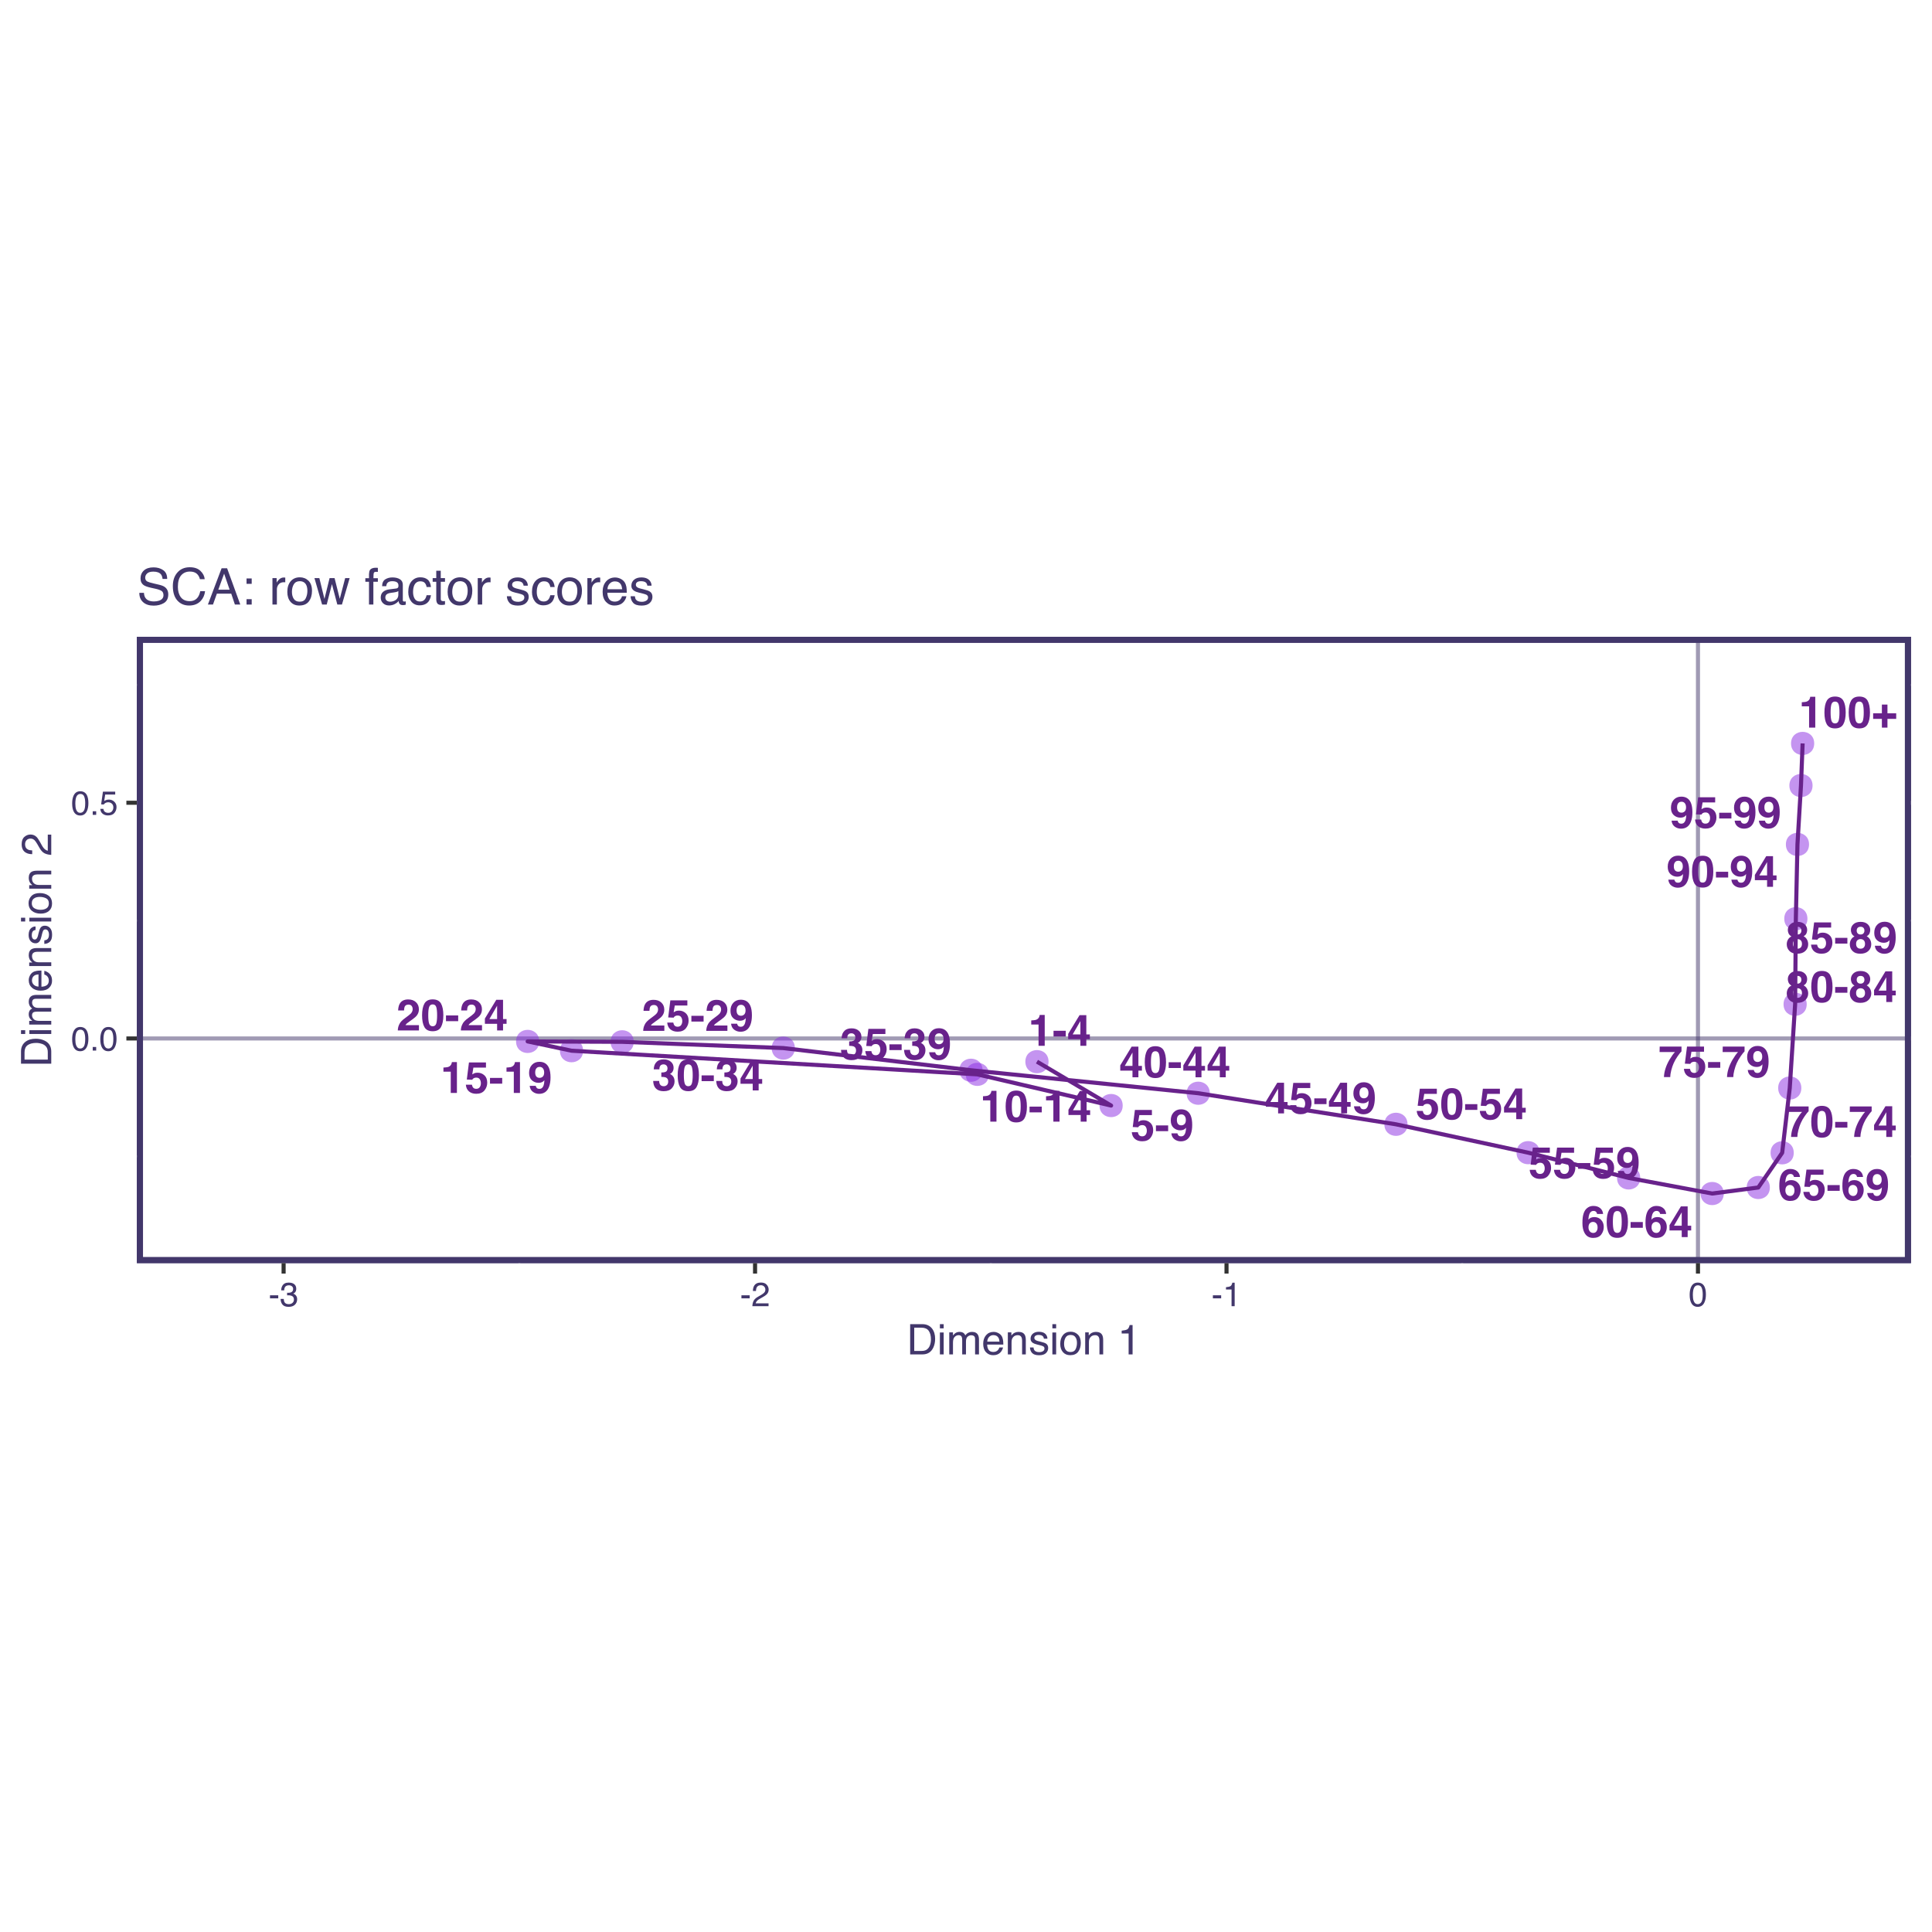 <?xml version="1.0" encoding="UTF-8"?>
<svg xmlns="http://www.w3.org/2000/svg" xmlns:xlink="http://www.w3.org/1999/xlink" width="504pt" height="504pt" viewBox="0 0 504 504" version="1.1">
<defs>
<g>
<symbol overflow="visible" id="glyph0-0">
<path style="stroke:none;" d="M 0.859 -8.188 L 7.453 -8.188 L 7.453 0 L 0.859 0 Z M 6.422 -1.016 L 6.422 -7.172 L 1.875 -7.172 L 1.875 -1.016 Z M 6.422 -1.016 "/>
</symbol>
<symbol overflow="visible" id="glyph0-1">
<path style="stroke:none;" d="M 4.297 0 L 2.688 0 L 2.688 -5.547 L 0.781 -5.547 L 0.781 -6.625 C 1.281 -6.656 1.633 -6.691 1.844 -6.734 C 2.156 -6.805 2.41 -6.945 2.609 -7.156 C 2.754 -7.301 2.859 -7.492 2.922 -7.734 C 2.961 -7.879 2.984 -7.984 2.984 -8.047 L 4.297 -8.047 Z M 4.297 0 "/>
</symbol>
<symbol overflow="visible" id="glyph0-2">
<path style="stroke:none;" d="M 0.266 -3.922 L 3.453 -3.922 L 3.453 -2.422 L 0.266 -2.422 Z M 0.266 -3.922 "/>
</symbol>
<symbol overflow="visible" id="glyph0-3">
<path style="stroke:none;" d="M 5.953 -2.969 L 5.953 -1.734 L 5.031 -1.734 L 5.031 0 L 3.484 0 L 3.484 -1.734 L 0.297 -1.734 L 0.297 -3.109 L 3.266 -8 L 5.031 -8 L 5.031 -2.969 Z M 1.469 -2.969 L 3.484 -2.969 L 3.484 -6.453 Z M 1.469 -2.969 "/>
</symbol>
<symbol overflow="visible" id="glyph0-4">
<path style="stroke:none;" d="M 3.031 -4 C 2.844 -4 2.676 -3.973 2.531 -3.922 C 2.281 -3.836 2.094 -3.676 1.969 -3.438 L 0.547 -3.5 L 1.109 -7.953 L 5.547 -7.953 L 5.547 -6.609 L 2.266 -6.609 L 1.969 -4.844 C 2.219 -5 2.41 -5.102 2.547 -5.156 C 2.773 -5.238 3.051 -5.281 3.375 -5.281 C 4.039 -5.281 4.625 -5.055 5.125 -4.609 C 5.625 -4.16 5.875 -3.508 5.875 -2.656 C 5.875 -1.914 5.633 -1.25 5.156 -0.656 C 4.676 -0.07 3.961 0.219 3.016 0.219 C 2.242 0.219 1.613 0.016 1.125 -0.391 C 0.633 -0.805 0.359 -1.395 0.297 -2.156 L 1.875 -2.156 C 1.938 -1.812 2.055 -1.547 2.234 -1.359 C 2.41 -1.172 2.672 -1.078 3.016 -1.078 C 3.41 -1.078 3.707 -1.211 3.906 -1.484 C 4.113 -1.766 4.219 -2.113 4.219 -2.531 C 4.219 -2.945 4.117 -3.297 3.922 -3.578 C 3.734 -3.859 3.438 -4 3.031 -4 Z M 3.031 -4 "/>
</symbol>
<symbol overflow="visible" id="glyph0-5">
<path style="stroke:none;" d="M 2.953 0.234 C 2.348 0.234 1.805 0.055 1.328 -0.297 C 0.848 -0.66 0.57 -1.18 0.5 -1.859 L 2.078 -1.859 C 2.117 -1.629 2.219 -1.438 2.375 -1.281 C 2.539 -1.133 2.758 -1.062 3.031 -1.062 C 3.551 -1.062 3.914 -1.352 4.125 -1.938 C 4.238 -2.25 4.312 -2.711 4.344 -3.328 C 4.195 -3.148 4.039 -3.008 3.875 -2.906 C 3.582 -2.727 3.219 -2.641 2.781 -2.641 C 2.145 -2.641 1.578 -2.859 1.078 -3.297 C 0.586 -3.742 0.344 -4.383 0.344 -5.219 C 0.344 -6.082 0.586 -6.781 1.078 -7.312 C 1.578 -7.852 2.227 -8.125 3.031 -8.125 C 4.25 -8.125 5.086 -7.582 5.547 -6.5 C 5.805 -5.883 5.938 -5.07 5.938 -4.062 C 5.938 -3.094 5.812 -2.281 5.562 -1.625 C 5.094 -0.383 4.223 0.234 2.953 0.234 Z M 2.406 -6.578 C 2.094 -6.336 1.938 -5.93 1.938 -5.359 C 1.938 -4.891 2.035 -4.535 2.234 -4.297 C 2.43 -4.055 2.727 -3.938 3.125 -3.938 C 3.344 -3.938 3.551 -4 3.75 -4.125 C 4.102 -4.352 4.281 -4.75 4.281 -5.312 C 4.281 -5.77 4.176 -6.129 3.969 -6.391 C 3.758 -6.66 3.469 -6.797 3.094 -6.797 C 2.82 -6.797 2.594 -6.723 2.406 -6.578 Z M 2.406 -6.578 "/>
</symbol>
<symbol overflow="visible" id="glyph0-6">
<path style="stroke:none;" d="M 3.125 0.203 C 2.102 0.203 1.383 -0.156 0.969 -0.875 C 0.562 -1.594 0.359 -2.617 0.359 -3.953 C 0.359 -5.273 0.562 -6.297 0.969 -7.016 C 1.383 -7.742 2.102 -8.109 3.125 -8.109 C 4.156 -8.109 4.879 -7.75 5.297 -7.031 C 5.703 -6.301 5.906 -5.273 5.906 -3.953 C 5.906 -2.617 5.695 -1.594 5.281 -0.875 C 4.875 -0.156 4.156 0.203 3.125 0.203 Z M 4.062 -1.828 C 4.207 -2.316 4.281 -3.023 4.281 -3.953 C 4.281 -4.922 4.207 -5.633 4.062 -6.094 C 3.914 -6.562 3.602 -6.797 3.125 -6.797 C 2.656 -6.797 2.344 -6.562 2.188 -6.094 C 2.039 -5.633 1.969 -4.922 1.969 -3.953 C 1.969 -3.023 2.039 -2.316 2.188 -1.828 C 2.344 -1.336 2.656 -1.094 3.125 -1.094 C 3.602 -1.094 3.914 -1.336 4.062 -1.828 Z M 4.062 -1.828 "/>
</symbol>
<symbol overflow="visible" id="glyph0-7">
<path style="stroke:none;" d="M 3.953 -6.422 C 3.766 -6.641 3.492 -6.75 3.141 -6.75 C 2.66 -6.75 2.332 -6.57 2.156 -6.219 C 2.062 -6.008 2.004 -5.676 1.984 -5.219 L 0.438 -5.219 C 0.469 -5.906 0.594 -6.461 0.812 -6.891 C 1.238 -7.691 1.988 -8.094 3.062 -8.094 C 3.914 -8.094 4.594 -7.852 5.094 -7.375 C 5.602 -6.906 5.859 -6.285 5.859 -5.516 C 5.859 -4.91 5.68 -4.379 5.328 -3.922 C 5.086 -3.609 4.703 -3.266 4.172 -2.891 L 3.531 -2.438 C 3.133 -2.156 2.863 -1.953 2.719 -1.828 C 2.57 -1.703 2.453 -1.555 2.359 -1.391 L 5.875 -1.391 L 5.875 0 L 0.359 0 C 0.367 -0.57 0.492 -1.098 0.734 -1.578 C 0.953 -2.117 1.484 -2.688 2.328 -3.281 C 3.055 -3.812 3.531 -4.188 3.75 -4.406 C 4.07 -4.758 4.234 -5.145 4.234 -5.562 C 4.234 -5.906 4.141 -6.191 3.953 -6.422 Z M 3.953 -6.422 "/>
</symbol>
<symbol overflow="visible" id="glyph0-8">
<path style="stroke:none;" d="M 2.172 -6.453 C 1.992 -6.211 1.91 -5.895 1.922 -5.5 L 0.438 -5.5 C 0.457 -5.895 0.531 -6.273 0.656 -6.641 C 0.781 -6.953 0.984 -7.242 1.266 -7.516 C 1.473 -7.703 1.719 -7.844 2 -7.938 C 2.281 -8.039 2.629 -8.094 3.047 -8.094 C 3.816 -8.094 4.438 -7.891 4.906 -7.484 C 5.383 -7.086 5.625 -6.555 5.625 -5.891 C 5.625 -5.422 5.484 -5.02 5.203 -4.688 C 5.023 -4.488 4.836 -4.352 4.641 -4.281 C 4.785 -4.281 4.992 -4.156 5.266 -3.906 C 5.672 -3.531 5.875 -3.02 5.875 -2.375 C 5.875 -1.688 5.633 -1.082 5.156 -0.562 C 4.688 -0.051 3.988 0.203 3.062 0.203 C 1.926 0.203 1.133 -0.172 0.688 -0.922 C 0.457 -1.316 0.328 -1.832 0.297 -2.469 L 1.859 -2.469 C 1.859 -2.145 1.91 -1.879 2.016 -1.672 C 2.203 -1.285 2.551 -1.094 3.062 -1.094 C 3.375 -1.094 3.645 -1.195 3.875 -1.406 C 4.102 -1.625 4.219 -1.93 4.219 -2.328 C 4.219 -2.859 4.004 -3.211 3.578 -3.391 C 3.328 -3.484 2.941 -3.531 2.422 -3.531 L 2.422 -4.672 C 2.93 -4.68 3.289 -4.734 3.5 -4.828 C 3.852 -4.973 4.031 -5.285 4.031 -5.766 C 4.031 -6.066 3.938 -6.312 3.75 -6.5 C 3.57 -6.695 3.32 -6.797 3 -6.797 C 2.625 -6.797 2.348 -6.68 2.172 -6.453 Z M 2.172 -6.453 "/>
</symbol>
<symbol overflow="visible" id="glyph0-9">
<path style="stroke:none;" d="M 3.484 -5.219 C 4.191 -5.219 4.773 -4.973 5.234 -4.484 C 5.691 -4.004 5.922 -3.391 5.922 -2.641 C 5.922 -1.891 5.695 -1.223 5.25 -0.641 C 4.801 -0.066 4.102 0.219 3.156 0.219 C 2.145 0.219 1.398 -0.207 0.922 -1.062 C 0.547 -1.727 0.359 -2.582 0.359 -3.625 C 0.359 -4.238 0.383 -4.738 0.438 -5.125 C 0.531 -5.812 0.707 -6.383 0.969 -6.844 C 1.195 -7.227 1.5 -7.535 1.875 -7.766 C 2.25 -8.004 2.691 -8.125 3.203 -8.125 C 3.953 -8.125 4.551 -7.93 5 -7.547 C 5.445 -7.172 5.695 -6.664 5.75 -6.031 L 4.172 -6.031 C 4.172 -6.156 4.117 -6.297 4.016 -6.453 C 3.848 -6.703 3.594 -6.828 3.25 -6.828 C 2.738 -6.828 2.375 -6.539 2.156 -5.969 C 2.031 -5.645 1.945 -5.172 1.906 -4.547 C 2.102 -4.785 2.332 -4.957 2.594 -5.062 C 2.852 -5.164 3.148 -5.219 3.484 -5.219 Z M 2.406 -3.719 C 2.094 -3.477 1.938 -3.086 1.938 -2.547 C 1.938 -2.117 2.051 -1.766 2.281 -1.484 C 2.52 -1.211 2.82 -1.078 3.188 -1.078 C 3.531 -1.078 3.801 -1.207 4 -1.469 C 4.207 -1.738 4.312 -2.082 4.312 -2.5 C 4.312 -2.969 4.195 -3.328 3.969 -3.578 C 3.738 -3.828 3.457 -3.953 3.125 -3.953 C 2.852 -3.953 2.613 -3.875 2.406 -3.719 Z M 2.406 -3.719 "/>
</symbol>
<symbol overflow="visible" id="glyph0-10">
<path style="stroke:none;" d="M 5.016 -5.469 C 4.586 -4.863 4.234 -4.242 3.953 -3.609 C 3.723 -3.109 3.516 -2.492 3.328 -1.766 C 3.148 -1.047 3.062 -0.457 3.062 0 L 1.422 0 C 1.473 -1.445 1.945 -2.945 2.844 -4.5 C 3.426 -5.469 3.91 -6.145 4.297 -6.531 L 0.281 -6.531 L 0.312 -7.953 L 6 -7.953 L 6 -6.703 C 5.758 -6.473 5.43 -6.062 5.016 -5.469 Z M 5.016 -5.469 "/>
</symbol>
<symbol overflow="visible" id="glyph0-11">
<path style="stroke:none;" d="M 1 -0.5 C 0.531 -0.977 0.297 -1.555 0.297 -2.234 C 0.297 -2.68 0.398 -3.086 0.609 -3.453 C 0.816 -3.828 1.117 -4.102 1.516 -4.281 C 1.117 -4.539 0.863 -4.82 0.75 -5.125 C 0.633 -5.426 0.578 -5.707 0.578 -5.969 C 0.578 -6.562 0.797 -7.062 1.234 -7.469 C 1.68 -7.883 2.305 -8.094 3.109 -8.094 C 3.91 -8.094 4.531 -7.883 4.969 -7.469 C 5.406 -7.062 5.625 -6.562 5.625 -5.969 C 5.625 -5.707 5.566 -5.426 5.453 -5.125 C 5.336 -4.82 5.086 -4.562 4.703 -4.344 C 5.098 -4.125 5.395 -3.828 5.594 -3.453 C 5.789 -3.086 5.891 -2.68 5.891 -2.234 C 5.891 -1.555 5.641 -0.977 5.141 -0.5 C 4.641 -0.02 3.938 0.219 3.031 0.219 C 2.133 0.219 1.457 -0.02 1 -0.5 Z M 1.938 -2.344 C 1.938 -1.945 2.039 -1.641 2.25 -1.422 C 2.457 -1.203 2.742 -1.094 3.109 -1.094 C 3.473 -1.094 3.754 -1.203 3.953 -1.422 C 4.16 -1.641 4.266 -1.945 4.266 -2.344 C 4.266 -2.75 4.16 -3.055 3.953 -3.266 C 3.742 -3.484 3.461 -3.594 3.109 -3.594 C 2.754 -3.594 2.469 -3.484 2.25 -3.266 C 2.039 -3.055 1.938 -2.75 1.938 -2.344 Z M 2.359 -5.078 C 2.535 -4.891 2.785 -4.797 3.109 -4.797 C 3.43 -4.797 3.676 -4.891 3.844 -5.078 C 4.02 -5.266 4.109 -5.504 4.109 -5.797 C 4.109 -6.117 4.02 -6.367 3.844 -6.547 C 3.676 -6.723 3.43 -6.812 3.109 -6.812 C 2.785 -6.812 2.535 -6.723 2.359 -6.547 C 2.18 -6.367 2.094 -6.117 2.094 -5.797 C 2.094 -5.504 2.18 -5.266 2.359 -5.078 Z M 2.359 -5.078 "/>
</symbol>
<symbol overflow="visible" id="glyph0-12">
<path style="stroke:none;" d="M 4.141 -2.281 L 4.141 0 L 2.688 0 L 2.688 -2.281 L 0.406 -2.281 L 0.406 -3.734 L 2.688 -3.734 L 2.688 -6.016 L 4.141 -6.016 L 4.141 -3.734 L 6.422 -3.734 L 6.422 -2.281 Z M 4.141 -2.281 "/>
</symbol>
<symbol overflow="visible" id="glyph1-0">
<path style="stroke:none;" d="M 0.281 0 L 0.281 -6.312 L 5.297 -6.312 L 5.297 0 Z M 4.5 -0.797 L 4.5 -5.516 L 1.078 -5.516 L 1.078 -0.797 Z M 4.5 -0.797 "/>
</symbol>
<symbol overflow="visible" id="glyph1-1">
<path style="stroke:none;" d="M 2.375 -6.156 C 3.176 -6.156 3.754 -5.828 4.109 -5.172 C 4.379 -4.66 4.516 -3.961 4.516 -3.078 C 4.516 -2.242 4.391 -1.555 4.141 -1.016 C 3.785 -0.223 3.195 0.172 2.375 0.172 C 1.633 0.172 1.082 -0.148 0.719 -0.797 C 0.426 -1.328 0.281 -2.047 0.281 -2.953 C 0.281 -3.648 0.367 -4.25 0.547 -4.75 C 0.879 -5.688 1.488 -6.156 2.375 -6.156 Z M 2.375 -0.531 C 2.77 -0.531 3.086 -0.707 3.328 -1.062 C 3.566 -1.426 3.688 -2.086 3.688 -3.047 C 3.688 -3.754 3.598 -4.332 3.422 -4.781 C 3.254 -5.227 2.922 -5.453 2.422 -5.453 C 1.973 -5.453 1.641 -5.238 1.422 -4.812 C 1.211 -4.383 1.109 -3.754 1.109 -2.922 C 1.109 -2.297 1.176 -1.789 1.312 -1.406 C 1.52 -0.82 1.875 -0.531 2.375 -0.531 Z M 2.375 -0.531 "/>
</symbol>
<symbol overflow="visible" id="glyph1-2">
<path style="stroke:none;" d="M 0.75 -0.938 L 1.656 -0.938 L 1.656 0 L 0.75 0 Z M 0.75 -0.938 "/>
</symbol>
<symbol overflow="visible" id="glyph1-3">
<path style="stroke:none;" d="M 1.094 -1.562 C 1.133 -1.125 1.336 -0.82 1.703 -0.656 C 1.879 -0.57 2.094 -0.531 2.344 -0.531 C 2.801 -0.531 3.141 -0.676 3.359 -0.969 C 3.578 -1.258 3.688 -1.582 3.688 -1.938 C 3.688 -2.363 3.555 -2.691 3.297 -2.922 C 3.035 -3.16 2.719 -3.281 2.344 -3.281 C 2.082 -3.281 1.852 -3.227 1.656 -3.125 C 1.469 -3.02 1.305 -2.879 1.172 -2.703 L 0.5 -2.734 L 0.969 -6.047 L 4.172 -6.047 L 4.172 -5.297 L 1.562 -5.297 L 1.297 -3.594 C 1.43 -3.695 1.566 -3.773 1.703 -3.828 C 1.93 -3.93 2.195 -3.984 2.5 -3.984 C 3.062 -3.984 3.535 -3.801 3.922 -3.438 C 4.316 -3.07 4.516 -2.609 4.516 -2.047 C 4.516 -1.461 4.332 -0.945 3.969 -0.5 C 3.613 -0.062 3.047 0.156 2.266 0.156 C 1.754 0.156 1.305 0.016 0.922 -0.266 C 0.547 -0.547 0.332 -0.977 0.281 -1.562 Z M 1.094 -1.562 "/>
</symbol>
<symbol overflow="visible" id="glyph1-4">
<path style="stroke:none;" d="M 0.359 -2.844 L 2.516 -2.844 L 2.516 -2.047 L 0.359 -2.047 Z M 0.359 -2.844 "/>
</symbol>
<symbol overflow="visible" id="glyph1-5">
<path style="stroke:none;" d="M 2.281 0.172 C 1.551 0.172 1.02 -0.023 0.688 -0.422 C 0.363 -0.828 0.203 -1.316 0.203 -1.891 L 1.016 -1.891 C 1.047 -1.492 1.117 -1.203 1.234 -1.016 C 1.441 -0.691 1.805 -0.531 2.328 -0.531 C 2.734 -0.531 3.055 -0.641 3.297 -0.859 C 3.547 -1.078 3.672 -1.359 3.672 -1.703 C 3.672 -2.129 3.539 -2.426 3.281 -2.594 C 3.031 -2.758 2.672 -2.844 2.203 -2.844 C 2.148 -2.844 2.098 -2.844 2.047 -2.844 C 1.992 -2.844 1.941 -2.844 1.891 -2.844 L 1.891 -3.516 C 1.973 -3.516 2.039 -3.508 2.094 -3.5 C 2.145 -3.5 2.203 -3.5 2.266 -3.5 C 2.555 -3.5 2.797 -3.547 2.984 -3.641 C 3.305 -3.797 3.469 -4.082 3.469 -4.5 C 3.469 -4.801 3.359 -5.035 3.141 -5.203 C 2.922 -5.367 2.672 -5.453 2.391 -5.453 C 1.867 -5.453 1.508 -5.281 1.312 -4.938 C 1.207 -4.75 1.145 -4.477 1.125 -4.125 L 0.359 -4.125 C 0.359 -4.582 0.453 -4.973 0.641 -5.297 C 0.953 -5.867 1.504 -6.156 2.297 -6.156 C 2.93 -6.156 3.422 -6.016 3.766 -5.734 C 4.109 -5.461 4.281 -5.062 4.281 -4.531 C 4.281 -4.145 4.176 -3.836 3.969 -3.609 C 3.844 -3.461 3.68 -3.348 3.484 -3.266 C 3.805 -3.172 4.055 -3 4.234 -2.75 C 4.422 -2.5 4.516 -2.191 4.516 -1.828 C 4.516 -1.234 4.316 -0.75 3.922 -0.375 C 3.535 -0.008 2.988 0.172 2.281 0.172 Z M 2.281 0.172 "/>
</symbol>
<symbol overflow="visible" id="glyph1-6">
<path style="stroke:none;" d="M 0.281 0 C 0.301 -0.531 0.406 -0.988 0.594 -1.375 C 0.789 -1.77 1.164 -2.129 1.719 -2.453 L 2.547 -2.922 C 2.91 -3.141 3.164 -3.328 3.312 -3.484 C 3.551 -3.711 3.672 -3.984 3.672 -4.297 C 3.672 -4.648 3.562 -4.93 3.344 -5.141 C 3.133 -5.359 2.848 -5.469 2.484 -5.469 C 1.961 -5.469 1.598 -5.266 1.391 -4.859 C 1.285 -4.648 1.227 -4.352 1.219 -3.969 L 0.422 -3.969 C 0.43 -4.5 0.531 -4.938 0.719 -5.281 C 1.051 -5.875 1.645 -6.172 2.5 -6.172 C 3.195 -6.172 3.707 -5.977 4.031 -5.594 C 4.363 -5.219 4.531 -4.797 4.531 -4.328 C 4.531 -3.836 4.352 -3.414 4 -3.062 C 3.801 -2.863 3.441 -2.617 2.922 -2.328 L 2.344 -2 C 2.062 -1.844 1.836 -1.695 1.672 -1.562 C 1.391 -1.312 1.211 -1.035 1.141 -0.734 L 4.5 -0.734 L 4.5 0 Z M 0.281 0 "/>
</symbol>
<symbol overflow="visible" id="glyph1-7">
<path style="stroke:none;" d="M 0.844 -4.359 L 0.844 -4.953 C 1.395 -5.004 1.781 -5.094 2 -5.219 C 2.227 -5.344 2.395 -5.645 2.5 -6.125 L 3.109 -6.125 L 3.109 0 L 2.297 0 L 2.297 -4.359 Z M 0.844 -4.359 "/>
</symbol>
<symbol overflow="visible" id="glyph2-0">
<path style="stroke:none;" d="M 0.359 0 L 0.359 -7.891 L 6.625 -7.891 L 6.625 0 Z M 5.625 -0.984 L 5.625 -6.906 L 1.344 -6.906 L 1.344 -0.984 Z M 5.625 -0.984 "/>
</symbol>
<symbol overflow="visible" id="glyph2-1">
<path style="stroke:none;" d="M 3.875 -0.906 C 4.227 -0.906 4.523 -0.945 4.766 -1.031 C 5.172 -1.164 5.508 -1.43 5.781 -1.828 C 5.988 -2.148 6.141 -2.562 6.234 -3.062 C 6.285 -3.352 6.312 -3.629 6.312 -3.891 C 6.312 -4.859 6.117 -5.613 5.734 -6.156 C 5.348 -6.695 4.723 -6.969 3.859 -6.969 L 1.953 -6.969 L 1.953 -0.906 Z M 0.891 -7.891 L 4.078 -7.891 C 5.16 -7.891 6.004 -7.504 6.609 -6.734 C 7.141 -6.035 7.406 -5.145 7.406 -4.062 C 7.406 -3.227 7.25 -2.473 6.938 -1.797 C 6.383 -0.598 5.43 0 4.078 0 L 0.891 0 Z M 0.891 -7.891 "/>
</symbol>
<symbol overflow="visible" id="glyph2-2">
<path style="stroke:none;" d="M 0.703 -5.719 L 1.688 -5.719 L 1.688 0 L 0.703 0 Z M 0.703 -7.891 L 1.688 -7.891 L 1.688 -6.797 L 0.703 -6.797 Z M 0.703 -7.891 "/>
</symbol>
<symbol overflow="visible" id="glyph2-3">
<path style="stroke:none;" d="M 0.703 -5.75 L 1.672 -5.75 L 1.672 -4.938 C 1.898 -5.219 2.102 -5.422 2.281 -5.547 C 2.602 -5.766 2.969 -5.875 3.375 -5.875 C 3.832 -5.875 4.203 -5.766 4.484 -5.547 C 4.641 -5.41 4.781 -5.219 4.906 -4.969 C 5.125 -5.281 5.379 -5.508 5.672 -5.656 C 5.961 -5.801 6.285 -5.875 6.641 -5.875 C 7.41 -5.875 7.938 -5.598 8.219 -5.047 C 8.375 -4.742 8.453 -4.336 8.453 -3.828 L 8.453 0 L 7.438 0 L 7.438 -4 C 7.438 -4.383 7.344 -4.645 7.156 -4.781 C 6.969 -4.926 6.734 -5 6.453 -5 C 6.078 -5 5.75 -4.867 5.469 -4.609 C 5.195 -4.359 5.062 -3.938 5.062 -3.344 L 5.062 0 L 4.078 0 L 4.078 -3.75 C 4.078 -4.145 4.031 -4.43 3.938 -4.609 C 3.789 -4.879 3.52 -5.016 3.125 -5.016 C 2.758 -5.016 2.426 -4.867 2.125 -4.578 C 1.82 -4.297 1.672 -3.785 1.672 -3.047 L 1.672 0 L 0.703 0 Z M 0.703 -5.75 "/>
</symbol>
<symbol overflow="visible" id="glyph2-4">
<path style="stroke:none;" d="M 3.109 -5.875 C 3.516 -5.875 3.906 -5.781 4.281 -5.594 C 4.664 -5.406 4.961 -5.156 5.172 -4.844 C 5.359 -4.562 5.484 -4.223 5.547 -3.828 C 5.609 -3.566 5.641 -3.145 5.641 -2.562 L 1.422 -2.562 C 1.441 -1.977 1.578 -1.508 1.828 -1.156 C 2.086 -0.812 2.488 -0.641 3.031 -0.641 C 3.539 -0.641 3.945 -0.805 4.25 -1.141 C 4.414 -1.328 4.535 -1.551 4.609 -1.812 L 5.562 -1.812 C 5.531 -1.594 5.441 -1.352 5.297 -1.094 C 5.16 -0.832 5.004 -0.625 4.828 -0.469 C 4.535 -0.176 4.176 0.02 3.75 0.125 C 3.508 0.176 3.242 0.203 2.953 0.203 C 2.234 0.203 1.625 -0.055 1.125 -0.578 C 0.633 -1.098 0.391 -1.828 0.391 -2.766 C 0.391 -3.691 0.641 -4.441 1.141 -5.016 C 1.641 -5.586 2.297 -5.875 3.109 -5.875 Z M 4.641 -3.328 C 4.609 -3.754 4.52 -4.094 4.375 -4.344 C 4.102 -4.801 3.66 -5.031 3.047 -5.031 C 2.598 -5.031 2.223 -4.867 1.922 -4.547 C 1.629 -4.234 1.473 -3.828 1.453 -3.328 Z M 3.016 -5.891 Z M 3.016 -5.891 "/>
</symbol>
<symbol overflow="visible" id="glyph2-5">
<path style="stroke:none;" d="M 0.703 -5.75 L 1.625 -5.75 L 1.625 -4.938 C 1.895 -5.27 2.18 -5.508 2.484 -5.656 C 2.797 -5.801 3.133 -5.875 3.5 -5.875 C 4.32 -5.875 4.875 -5.594 5.156 -5.031 C 5.312 -4.719 5.391 -4.27 5.391 -3.688 L 5.391 0 L 4.422 0 L 4.422 -3.625 C 4.422 -3.977 4.367 -4.258 4.266 -4.469 C 4.086 -4.832 3.773 -5.016 3.328 -5.016 C 3.098 -5.016 2.91 -4.988 2.766 -4.938 C 2.492 -4.863 2.258 -4.707 2.062 -4.469 C 1.906 -4.281 1.801 -4.082 1.75 -3.875 C 1.695 -3.676 1.672 -3.391 1.672 -3.016 L 1.672 0 L 0.703 0 Z M 2.984 -5.891 Z M 2.984 -5.891 "/>
</symbol>
<symbol overflow="visible" id="glyph2-6">
<path style="stroke:none;" d="M 1.281 -1.812 C 1.312 -1.488 1.395 -1.238 1.531 -1.062 C 1.77 -0.75 2.191 -0.594 2.797 -0.594 C 3.148 -0.594 3.461 -0.672 3.734 -0.828 C 4.004 -0.984 4.141 -1.223 4.141 -1.547 C 4.141 -1.797 4.031 -1.984 3.812 -2.109 C 3.676 -2.191 3.398 -2.285 2.984 -2.391 L 2.219 -2.578 C 1.727 -2.703 1.367 -2.836 1.141 -2.984 C 0.723 -3.254 0.516 -3.617 0.516 -4.078 C 0.516 -4.617 0.707 -5.055 1.094 -5.391 C 1.488 -5.734 2.02 -5.906 2.688 -5.906 C 3.551 -5.906 4.176 -5.648 4.562 -5.141 C 4.801 -4.816 4.914 -4.469 4.906 -4.094 L 4 -4.094 C 3.977 -4.312 3.898 -4.508 3.766 -4.688 C 3.547 -4.945 3.16 -5.078 2.609 -5.078 C 2.242 -5.078 1.969 -5.004 1.781 -4.859 C 1.594 -4.723 1.5 -4.539 1.5 -4.312 C 1.5 -4.062 1.625 -3.863 1.875 -3.719 C 2.008 -3.625 2.219 -3.539 2.5 -3.469 L 3.141 -3.312 C 3.836 -3.145 4.301 -2.984 4.531 -2.828 C 4.914 -2.578 5.109 -2.191 5.109 -1.672 C 5.109 -1.148 4.91 -0.703 4.516 -0.328 C 4.129 0.035 3.539 0.219 2.75 0.219 C 1.895 0.219 1.285 0.023 0.922 -0.359 C 0.566 -0.754 0.379 -1.238 0.359 -1.812 Z M 2.719 -5.891 Z M 2.719 -5.891 "/>
</symbol>
<symbol overflow="visible" id="glyph2-7">
<path style="stroke:none;" d="M 2.984 -0.625 C 3.629 -0.625 4.07 -0.863 4.312 -1.344 C 4.551 -1.832 4.672 -2.375 4.672 -2.969 C 4.672 -3.508 4.582 -3.945 4.406 -4.281 C 4.133 -4.812 3.664 -5.078 3 -5.078 C 2.406 -5.078 1.973 -4.848 1.703 -4.391 C 1.441 -3.941 1.312 -3.398 1.312 -2.766 C 1.312 -2.148 1.441 -1.641 1.703 -1.234 C 1.973 -0.828 2.398 -0.625 2.984 -0.625 Z M 3.031 -5.922 C 3.77 -5.922 4.395 -5.672 4.906 -5.172 C 5.414 -4.68 5.672 -3.957 5.672 -3 C 5.672 -2.07 5.445 -1.305 5 -0.703 C 4.551 -0.098 3.852 0.203 2.906 0.203 C 2.113 0.203 1.484 -0.062 1.016 -0.594 C 0.547 -1.125 0.312 -1.844 0.312 -2.75 C 0.312 -3.719 0.555 -4.488 1.047 -5.062 C 1.535 -5.633 2.195 -5.922 3.031 -5.922 Z M 3 -5.891 Z M 3 -5.891 "/>
</symbol>
<symbol overflow="visible" id="glyph2-8">
<path style="stroke:none;" d=""/>
</symbol>
<symbol overflow="visible" id="glyph2-9">
<path style="stroke:none;" d="M 1.047 -5.453 L 1.047 -6.188 C 1.742 -6.258 2.227 -6.375 2.5 -6.531 C 2.781 -6.688 2.988 -7.062 3.125 -7.656 L 3.891 -7.656 L 3.891 0 L 2.859 0 L 2.859 -5.453 Z M 1.047 -5.453 "/>
</symbol>
<symbol overflow="visible" id="glyph3-0">
<path style="stroke:none;" d="M 0 -0.359 L -7.891 -0.359 L -7.891 -6.625 L 0 -6.625 Z M -0.984 -5.625 L -6.906 -5.625 L -6.906 -1.344 L -0.984 -1.344 Z M -0.984 -5.625 "/>
</symbol>
<symbol overflow="visible" id="glyph3-1">
<path style="stroke:none;" d="M -0.906 -3.875 C -0.906 -4.227 -0.945 -4.523 -1.031 -4.766 C -1.164 -5.172 -1.43 -5.508 -1.828 -5.781 C -2.148 -5.988 -2.562 -6.141 -3.062 -6.234 C -3.352 -6.285 -3.629 -6.312 -3.891 -6.312 C -4.859 -6.312 -5.613 -6.117 -6.156 -5.734 C -6.695 -5.348 -6.969 -4.723 -6.969 -3.859 L -6.969 -1.953 L -0.906 -1.953 Z M -7.891 -0.891 L -7.891 -4.078 C -7.891 -5.16 -7.504 -6.004 -6.734 -6.609 C -6.035 -7.141 -5.145 -7.406 -4.062 -7.406 C -3.227 -7.406 -2.473 -7.25 -1.797 -6.938 C -0.598 -6.383 0 -5.43 0 -4.078 L 0 -0.891 Z M -7.891 -0.891 "/>
</symbol>
<symbol overflow="visible" id="glyph3-2">
<path style="stroke:none;" d="M -5.719 -0.703 L -5.719 -1.688 L 0 -1.688 L 0 -0.703 Z M -7.891 -0.703 L -7.891 -1.688 L -6.797 -1.688 L -6.797 -0.703 Z M -7.891 -0.703 "/>
</symbol>
<symbol overflow="visible" id="glyph3-3">
<path style="stroke:none;" d="M -5.75 -0.703 L -5.75 -1.672 L -4.938 -1.672 C -5.219 -1.898 -5.422 -2.102 -5.547 -2.281 C -5.766 -2.602 -5.875 -2.969 -5.875 -3.375 C -5.875 -3.832 -5.766 -4.203 -5.547 -4.484 C -5.41 -4.641 -5.219 -4.781 -4.969 -4.906 C -5.281 -5.125 -5.508 -5.379 -5.656 -5.672 C -5.801 -5.961 -5.875 -6.285 -5.875 -6.641 C -5.875 -7.41 -5.598 -7.938 -5.047 -8.219 C -4.742 -8.375 -4.336 -8.453 -3.828 -8.453 L 0 -8.453 L 0 -7.438 L -4 -7.438 C -4.383 -7.438 -4.645 -7.344 -4.781 -7.156 C -4.926 -6.969 -5 -6.734 -5 -6.453 C -5 -6.078 -4.867 -5.75 -4.609 -5.469 C -4.359 -5.195 -3.938 -5.062 -3.344 -5.062 L 0 -5.062 L 0 -4.078 L -3.75 -4.078 C -4.145 -4.078 -4.43 -4.031 -4.609 -3.938 C -4.879 -3.789 -5.016 -3.52 -5.016 -3.125 C -5.016 -2.758 -4.867 -2.426 -4.578 -2.125 C -4.297 -1.82 -3.785 -1.672 -3.047 -1.672 L 0 -1.672 L 0 -0.703 Z M -5.75 -0.703 "/>
</symbol>
<symbol overflow="visible" id="glyph3-4">
<path style="stroke:none;" d="M -5.875 -3.109 C -5.875 -3.516 -5.781 -3.906 -5.594 -4.281 C -5.406 -4.664 -5.156 -4.961 -4.844 -5.172 C -4.562 -5.359 -4.223 -5.484 -3.828 -5.547 C -3.566 -5.609 -3.145 -5.641 -2.562 -5.641 L -2.562 -1.422 C -1.977 -1.441 -1.508 -1.578 -1.156 -1.828 C -0.812 -2.086 -0.641 -2.488 -0.641 -3.031 C -0.641 -3.539 -0.805 -3.945 -1.141 -4.25 C -1.328 -4.414 -1.551 -4.535 -1.812 -4.609 L -1.812 -5.562 C -1.594 -5.531 -1.352 -5.441 -1.094 -5.297 C -0.832 -5.16 -0.625 -5.004 -0.469 -4.828 C -0.176 -4.535 0.02 -4.176 0.125 -3.75 C 0.176 -3.508 0.203 -3.242 0.203 -2.953 C 0.203 -2.234 -0.055 -1.625 -0.578 -1.125 C -1.098 -0.633 -1.828 -0.391 -2.766 -0.391 C -3.691 -0.391 -4.441 -0.641 -5.016 -1.141 C -5.586 -1.641 -5.875 -2.297 -5.875 -3.109 Z M -3.328 -4.641 C -3.754 -4.609 -4.094 -4.52 -4.344 -4.375 C -4.801 -4.102 -5.031 -3.66 -5.031 -3.047 C -5.031 -2.598 -4.867 -2.223 -4.547 -1.922 C -4.234 -1.629 -3.828 -1.473 -3.328 -1.453 Z M -5.891 -3.016 Z M -5.891 -3.016 "/>
</symbol>
<symbol overflow="visible" id="glyph3-5">
<path style="stroke:none;" d="M -5.75 -0.703 L -5.75 -1.625 L -4.938 -1.625 C -5.27 -1.895 -5.508 -2.18 -5.656 -2.484 C -5.801 -2.797 -5.875 -3.133 -5.875 -3.5 C -5.875 -4.32 -5.594 -4.875 -5.031 -5.156 C -4.719 -5.312 -4.27 -5.391 -3.688 -5.391 L 0 -5.391 L 0 -4.422 L -3.625 -4.422 C -3.977 -4.422 -4.258 -4.367 -4.469 -4.266 C -4.832 -4.086 -5.016 -3.773 -5.016 -3.328 C -5.016 -3.098 -4.988 -2.91 -4.938 -2.766 C -4.863 -2.492 -4.707 -2.258 -4.469 -2.062 C -4.281 -1.906 -4.082 -1.801 -3.875 -1.75 C -3.676 -1.695 -3.391 -1.672 -3.016 -1.672 L 0 -1.672 L 0 -0.703 Z M -5.891 -2.984 Z M -5.891 -2.984 "/>
</symbol>
<symbol overflow="visible" id="glyph3-6">
<path style="stroke:none;" d="M -1.812 -1.281 C -1.488 -1.312 -1.238 -1.395 -1.062 -1.531 C -0.75 -1.77 -0.594 -2.191 -0.594 -2.797 C -0.594 -3.148 -0.672 -3.461 -0.828 -3.734 C -0.984 -4.004 -1.223 -4.141 -1.547 -4.141 C -1.797 -4.141 -1.984 -4.031 -2.109 -3.812 C -2.191 -3.676 -2.285 -3.398 -2.391 -2.984 L -2.578 -2.219 C -2.703 -1.727 -2.836 -1.367 -2.984 -1.141 C -3.254 -0.723 -3.617 -0.516 -4.078 -0.516 C -4.617 -0.516 -5.055 -0.707 -5.391 -1.094 C -5.734 -1.488 -5.906 -2.02 -5.906 -2.688 C -5.906 -3.551 -5.648 -4.176 -5.141 -4.562 C -4.816 -4.801 -4.469 -4.914 -4.094 -4.906 L -4.094 -4 C -4.312 -3.977 -4.508 -3.898 -4.688 -3.766 C -4.945 -3.547 -5.078 -3.16 -5.078 -2.609 C -5.078 -2.242 -5.004 -1.969 -4.859 -1.781 C -4.723 -1.594 -4.539 -1.5 -4.312 -1.5 C -4.062 -1.5 -3.863 -1.625 -3.719 -1.875 C -3.625 -2.008 -3.539 -2.219 -3.469 -2.5 L -3.312 -3.141 C -3.145 -3.836 -2.984 -4.301 -2.828 -4.531 C -2.578 -4.914 -2.191 -5.109 -1.672 -5.109 C -1.148 -5.109 -0.703 -4.91 -0.328 -4.516 C 0.035 -4.129 0.219 -3.539 0.219 -2.75 C 0.219 -1.895 0.023 -1.285 -0.359 -0.922 C -0.754 -0.566 -1.238 -0.379 -1.812 -0.359 Z M -5.891 -2.719 Z M -5.891 -2.719 "/>
</symbol>
<symbol overflow="visible" id="glyph3-7">
<path style="stroke:none;" d="M -0.625 -2.984 C -0.625 -3.629 -0.863 -4.07 -1.344 -4.312 C -1.832 -4.551 -2.375 -4.672 -2.969 -4.672 C -3.508 -4.672 -3.945 -4.582 -4.281 -4.406 C -4.812 -4.133 -5.078 -3.664 -5.078 -3 C -5.078 -2.406 -4.848 -1.973 -4.391 -1.703 C -3.941 -1.441 -3.398 -1.312 -2.766 -1.312 C -2.148 -1.312 -1.641 -1.441 -1.234 -1.703 C -0.828 -1.973 -0.625 -2.398 -0.625 -2.984 Z M -5.922 -3.031 C -5.922 -3.77 -5.672 -4.395 -5.172 -4.906 C -4.68 -5.414 -3.957 -5.672 -3 -5.672 C -2.07 -5.672 -1.305 -5.445 -0.703 -5 C -0.098 -4.551 0.203 -3.852 0.203 -2.906 C 0.203 -2.113 -0.062 -1.484 -0.594 -1.016 C -1.125 -0.547 -1.844 -0.312 -2.75 -0.312 C -3.719 -0.312 -4.488 -0.555 -5.062 -1.047 C -5.633 -1.535 -5.922 -2.195 -5.922 -3.031 Z M -5.891 -3 Z M -5.891 -3 "/>
</symbol>
<symbol overflow="visible" id="glyph3-8">
<path style="stroke:none;" d=""/>
</symbol>
<symbol overflow="visible" id="glyph3-9">
<path style="stroke:none;" d="M 0 -0.344 C -0.664 -0.375 -1.242 -0.508 -1.734 -0.75 C -2.223 -0.988 -2.664 -1.457 -3.062 -2.156 L -3.656 -3.188 C -3.926 -3.645 -4.156 -3.969 -4.344 -4.156 C -4.645 -4.445 -4.988 -4.594 -5.375 -4.594 C -5.82 -4.594 -6.176 -4.457 -6.438 -4.188 C -6.695 -3.914 -6.828 -3.555 -6.828 -3.109 C -6.828 -2.453 -6.578 -1.992 -6.078 -1.734 C -5.805 -1.598 -5.438 -1.523 -4.969 -1.516 L -4.969 -0.531 C -5.633 -0.539 -6.176 -0.664 -6.594 -0.906 C -7.344 -1.32 -7.719 -2.062 -7.719 -3.125 C -7.719 -4 -7.477 -4.641 -7 -5.047 C -6.531 -5.453 -6.004 -5.656 -5.422 -5.656 C -4.797 -5.656 -4.266 -5.441 -3.828 -5.016 C -3.578 -4.766 -3.27 -4.312 -2.906 -3.656 L -2.5 -2.922 C -2.312 -2.578 -2.129 -2.301 -1.953 -2.094 C -1.641 -1.738 -1.289 -1.516 -0.906 -1.422 L -0.906 -5.625 L 0 -5.625 Z M 0 -0.344 "/>
</symbol>
<symbol overflow="visible" id="glyph4-0">
<path style="stroke:none;" d="M 0.422 0 L 0.422 -9.469 L 7.938 -9.469 L 7.938 0 Z M 6.75 -1.188 L 6.75 -8.281 L 1.609 -8.281 L 1.609 -1.188 Z M 6.75 -1.188 "/>
</symbol>
<symbol overflow="visible" id="glyph4-1">
<path style="stroke:none;" d="M 1.844 -3.062 C 1.875 -2.52 2 -2.082 2.219 -1.75 C 2.645 -1.125 3.395 -0.812 4.469 -0.812 C 4.957 -0.812 5.398 -0.879 5.797 -1.016 C 6.555 -1.273 6.938 -1.75 6.938 -2.438 C 6.938 -2.957 6.773 -3.328 6.453 -3.547 C 6.129 -3.766 5.617 -3.953 4.922 -4.109 L 3.641 -4.391 C 2.797 -4.586 2.203 -4.797 1.859 -5.016 C 1.254 -5.41 0.953 -6.004 0.953 -6.797 C 0.953 -7.648 1.242 -8.348 1.828 -8.891 C 2.422 -9.43 3.258 -9.703 4.344 -9.703 C 5.332 -9.703 6.172 -9.461 6.859 -8.984 C 7.555 -8.504 7.906 -7.738 7.906 -6.688 L 6.703 -6.688 C 6.641 -7.195 6.504 -7.586 6.297 -7.859 C 5.898 -8.348 5.234 -8.594 4.297 -8.594 C 3.547 -8.594 3.004 -8.43 2.672 -8.109 C 2.336 -7.797 2.172 -7.43 2.172 -7.016 C 2.172 -6.547 2.363 -6.207 2.75 -6 C 3.008 -5.863 3.582 -5.691 4.469 -5.484 L 5.797 -5.172 C 6.441 -5.023 6.938 -4.828 7.281 -4.578 C 7.883 -4.129 8.188 -3.488 8.188 -2.656 C 8.188 -1.602 7.805 -0.848 7.047 -0.391 C 6.285 0.055 5.398 0.281 4.391 0.281 C 3.211 0.281 2.289 -0.02 1.625 -0.625 C 0.957 -1.219 0.629 -2.031 0.641 -3.062 Z M 4.438 -9.734 Z M 4.438 -9.734 "/>
</symbol>
<symbol overflow="visible" id="glyph4-2">
<path style="stroke:none;" d="M 5 -9.734 C 6.195 -9.734 7.125 -9.414 7.781 -8.781 C 8.445 -8.145 8.816 -7.426 8.891 -6.625 L 7.641 -6.625 C 7.492 -7.238 7.207 -7.723 6.781 -8.078 C 6.363 -8.43 5.773 -8.609 5.016 -8.609 C 4.078 -8.609 3.32 -8.281 2.75 -7.625 C 2.176 -6.969 1.891 -5.961 1.891 -4.609 C 1.891 -3.504 2.145 -2.609 2.656 -1.922 C 3.176 -1.234 3.953 -0.891 4.984 -0.891 C 5.93 -0.891 6.648 -1.25 7.141 -1.969 C 7.398 -2.352 7.598 -2.859 7.734 -3.484 L 8.984 -3.484 C 8.867 -2.484 8.5 -1.645 7.875 -0.969 C 7.125 -0.156 6.109 0.25 4.828 0.25 C 3.723 0.25 2.801 -0.082 2.062 -0.75 C 1.07 -1.633 0.578 -2.992 0.578 -4.828 C 0.578 -6.234 0.945 -7.379 1.688 -8.266 C 2.488 -9.242 3.594 -9.734 5 -9.734 Z M 4.734 -9.734 Z M 4.734 -9.734 "/>
</symbol>
<symbol overflow="visible" id="glyph4-3">
<path style="stroke:none;" d="M 5.859 -3.875 L 4.422 -8.062 L 2.906 -3.875 Z M 3.766 -9.469 L 5.203 -9.469 L 8.641 0 L 7.234 0 L 6.281 -2.844 L 2.531 -2.844 L 1.516 0 L 0.188 0 Z M 3.766 -9.469 "/>
</symbol>
<symbol overflow="visible" id="glyph4-4">
<path style="stroke:none;" d="M 1.469 -6.812 L 2.812 -6.812 L 2.812 -5.406 L 1.469 -5.406 Z M 1.469 -1.406 L 2.812 -1.406 L 2.812 0 L 1.469 0 Z M 1.469 -1.406 "/>
</symbol>
<symbol overflow="visible" id="glyph4-5">
<path style="stroke:none;" d=""/>
</symbol>
<symbol overflow="visible" id="glyph4-6">
<path style="stroke:none;" d="M 0.891 -6.906 L 1.984 -6.906 L 1.984 -5.719 C 2.078 -5.945 2.297 -6.227 2.641 -6.562 C 2.992 -6.895 3.406 -7.062 3.875 -7.062 C 3.895 -7.062 3.93 -7.055 3.984 -7.047 C 4.035 -7.047 4.117 -7.039 4.234 -7.031 L 4.234 -5.797 C 4.172 -5.816 4.109 -5.828 4.047 -5.828 C 3.992 -5.828 3.93 -5.828 3.859 -5.828 C 3.273 -5.828 2.828 -5.641 2.516 -5.266 C 2.203 -4.891 2.047 -4.457 2.047 -3.969 L 2.047 0 L 0.891 0 Z M 0.891 -6.906 "/>
</symbol>
<symbol overflow="visible" id="glyph4-7">
<path style="stroke:none;" d="M 3.594 -0.75 C 4.363 -0.75 4.891 -1.039 5.172 -1.625 C 5.461 -2.207 5.609 -2.852 5.609 -3.562 C 5.609 -4.207 5.504 -4.734 5.297 -5.141 C 4.961 -5.773 4.398 -6.094 3.609 -6.094 C 2.898 -6.094 2.383 -5.82 2.062 -5.281 C 1.738 -4.738 1.578 -4.082 1.578 -3.312 C 1.578 -2.582 1.738 -1.973 2.062 -1.484 C 2.383 -0.992 2.895 -0.75 3.594 -0.75 Z M 3.641 -7.109 C 4.523 -7.109 5.273 -6.812 5.891 -6.219 C 6.504 -5.625 6.812 -4.75 6.812 -3.594 C 6.812 -2.477 6.539 -1.555 6 -0.828 C 5.457 -0.109 4.617 0.25 3.484 0.25 C 2.535 0.25 1.781 -0.066 1.219 -0.703 C 0.656 -1.348 0.375 -2.211 0.375 -3.297 C 0.375 -4.461 0.664 -5.391 1.25 -6.078 C 1.844 -6.766 2.641 -7.109 3.641 -7.109 Z M 3.594 -7.078 Z M 3.594 -7.078 "/>
</symbol>
<symbol overflow="visible" id="glyph4-8">
<path style="stroke:none;" d="M 1.391 -6.906 L 2.719 -1.469 L 4.062 -6.906 L 5.359 -6.906 L 6.719 -1.5 L 8.125 -6.906 L 9.297 -6.906 L 7.281 0 L 6.078 0 L 4.672 -5.344 L 3.312 0 L 2.109 0 L 0.109 -6.906 Z M 1.391 -6.906 "/>
</symbol>
<symbol overflow="visible" id="glyph4-9">
<path style="stroke:none;" d="M 1.141 -7.953 C 1.16 -8.43 1.242 -8.785 1.391 -9.016 C 1.66 -9.41 2.18 -9.609 2.953 -9.609 C 3.023 -9.609 3.098 -9.602 3.172 -9.594 C 3.254 -9.594 3.348 -9.586 3.453 -9.578 L 3.453 -8.516 C 3.328 -8.523 3.238 -8.531 3.188 -8.531 C 3.133 -8.539 3.082 -8.547 3.031 -8.547 C 2.688 -8.547 2.477 -8.453 2.406 -8.266 C 2.332 -8.086 2.297 -7.625 2.297 -6.875 L 3.453 -6.875 L 3.453 -5.953 L 2.281 -5.953 L 2.281 0 L 1.141 0 L 1.141 -5.953 L 0.188 -5.953 L 0.188 -6.875 L 1.141 -6.875 Z M 1.141 -7.953 "/>
</symbol>
<symbol overflow="visible" id="glyph4-10">
<path style="stroke:none;" d="M 1.734 -1.844 C 1.734 -1.5 1.852 -1.227 2.094 -1.031 C 2.344 -0.844 2.641 -0.75 2.984 -0.75 C 3.391 -0.75 3.785 -0.844 4.172 -1.031 C 4.805 -1.352 5.125 -1.867 5.125 -2.578 L 5.125 -3.516 C 4.988 -3.422 4.805 -3.344 4.578 -3.281 C 4.359 -3.227 4.141 -3.188 3.922 -3.156 L 3.219 -3.062 C 2.801 -3.008 2.488 -2.922 2.281 -2.797 C 1.914 -2.598 1.734 -2.281 1.734 -1.844 Z M 4.547 -4.188 C 4.816 -4.219 5 -4.328 5.094 -4.516 C 5.133 -4.617 5.156 -4.77 5.156 -4.969 C 5.156 -5.363 5.016 -5.648 4.734 -5.828 C 4.453 -6.004 4.051 -6.094 3.531 -6.094 C 2.926 -6.094 2.5 -5.93 2.25 -5.609 C 2.102 -5.422 2.008 -5.148 1.969 -4.797 L 0.891 -4.797 C 0.91 -5.648 1.188 -6.242 1.719 -6.578 C 2.25 -6.91 2.863 -7.078 3.562 -7.078 C 4.375 -7.078 5.031 -6.922 5.531 -6.609 C 6.039 -6.297 6.297 -5.812 6.297 -5.156 L 6.297 -1.188 C 6.297 -1.062 6.316 -0.961 6.359 -0.891 C 6.41 -0.816 6.516 -0.781 6.672 -0.781 C 6.723 -0.781 6.781 -0.785 6.844 -0.797 C 6.914 -0.805 6.988 -0.816 7.062 -0.828 L 7.062 0.031 C 6.875 0.082 6.734 0.113 6.641 0.125 C 6.547 0.133 6.422 0.141 6.266 0.141 C 5.859 0.141 5.566 0 5.391 -0.281 C 5.297 -0.426 5.227 -0.641 5.188 -0.922 C 4.945 -0.609 4.602 -0.336 4.156 -0.109 C 3.719 0.117 3.234 0.234 2.703 0.234 C 2.066 0.234 1.547 0.039 1.141 -0.344 C 0.734 -0.738 0.531 -1.227 0.531 -1.812 C 0.531 -2.445 0.727 -2.941 1.125 -3.297 C 1.531 -3.648 2.055 -3.867 2.703 -3.953 Z M 3.594 -7.078 Z M 3.594 -7.078 "/>
</symbol>
<symbol overflow="visible" id="glyph4-11">
<path style="stroke:none;" d="M 3.516 -7.109 C 4.297 -7.109 4.926 -6.914 5.406 -6.531 C 5.895 -6.156 6.191 -5.504 6.297 -4.578 L 5.156 -4.578 C 5.094 -5.004 4.938 -5.359 4.688 -5.641 C 4.445 -5.922 4.055 -6.062 3.516 -6.062 C 2.773 -6.062 2.242 -5.703 1.922 -4.984 C 1.723 -4.516 1.625 -3.938 1.625 -3.25 C 1.625 -2.562 1.77 -1.977 2.062 -1.5 C 2.352 -1.031 2.812 -0.797 3.438 -0.797 C 3.914 -0.797 4.297 -0.941 4.578 -1.234 C 4.859 -1.523 5.051 -1.926 5.156 -2.438 L 6.297 -2.438 C 6.16 -1.52 5.832 -0.848 5.312 -0.422 C 4.801 -0.004 4.145 0.203 3.344 0.203 C 2.438 0.203 1.711 -0.125 1.172 -0.781 C 0.641 -1.445 0.375 -2.273 0.375 -3.266 C 0.375 -4.473 0.664 -5.414 1.25 -6.094 C 1.844 -6.77 2.598 -7.109 3.516 -7.109 Z M 3.328 -7.078 Z M 3.328 -7.078 "/>
</symbol>
<symbol overflow="visible" id="glyph4-12">
<path style="stroke:none;" d="M 1.078 -8.828 L 2.25 -8.828 L 2.25 -6.906 L 3.359 -6.906 L 3.359 -5.953 L 2.25 -5.953 L 2.25 -1.453 C 2.25 -1.211 2.332 -1.051 2.5 -0.969 C 2.594 -0.914 2.742 -0.891 2.953 -0.891 C 3.004 -0.891 3.062 -0.891 3.125 -0.891 C 3.195 -0.898 3.273 -0.91 3.359 -0.922 L 3.359 0 C 3.223 0.039 3.082 0.066 2.938 0.078 C 2.801 0.098 2.645 0.109 2.469 0.109 C 1.926 0.109 1.555 -0.023 1.359 -0.297 C 1.172 -0.578 1.078 -0.941 1.078 -1.391 L 1.078 -5.953 L 0.141 -5.953 L 0.141 -6.906 L 1.078 -6.906 Z M 1.078 -8.828 "/>
</symbol>
<symbol overflow="visible" id="glyph4-13">
<path style="stroke:none;" d="M 1.547 -2.172 C 1.578 -1.773 1.672 -1.477 1.828 -1.281 C 2.117 -0.906 2.629 -0.719 3.359 -0.719 C 3.785 -0.719 4.16 -0.812 4.484 -1 C 4.816 -1.188 4.984 -1.473 4.984 -1.859 C 4.984 -2.16 4.848 -2.391 4.578 -2.547 C 4.41 -2.641 4.082 -2.75 3.594 -2.875 L 2.672 -3.094 C 2.078 -3.238 1.641 -3.406 1.359 -3.594 C 0.867 -3.906 0.625 -4.336 0.625 -4.891 C 0.625 -5.547 0.859 -6.07 1.328 -6.469 C 1.797 -6.875 2.426 -7.078 3.219 -7.078 C 4.258 -7.078 5.008 -6.773 5.469 -6.172 C 5.758 -5.785 5.898 -5.367 5.891 -4.922 L 4.797 -4.922 C 4.773 -5.18 4.68 -5.422 4.516 -5.641 C 4.254 -5.941 3.797 -6.094 3.141 -6.094 C 2.691 -6.094 2.352 -6.008 2.125 -5.844 C 1.906 -5.676 1.797 -5.453 1.797 -5.172 C 1.797 -4.867 1.945 -4.629 2.25 -4.453 C 2.414 -4.348 2.664 -4.254 3 -4.172 L 3.766 -3.984 C 4.598 -3.785 5.16 -3.586 5.453 -3.391 C 5.898 -3.098 6.125 -2.633 6.125 -2 C 6.125 -1.383 5.891 -0.852 5.422 -0.406 C 4.953 0.039 4.242 0.266 3.297 0.266 C 2.266 0.266 1.535 0.031 1.109 -0.438 C 0.68 -0.906 0.453 -1.484 0.422 -2.172 Z M 3.25 -7.078 Z M 3.25 -7.078 "/>
</symbol>
<symbol overflow="visible" id="glyph4-14">
<path style="stroke:none;" d="M 3.719 -7.062 C 4.219 -7.062 4.695 -6.945 5.156 -6.719 C 5.613 -6.488 5.961 -6.191 6.203 -5.828 C 6.43 -5.473 6.586 -5.066 6.672 -4.609 C 6.734 -4.285 6.766 -3.773 6.766 -3.078 L 1.703 -3.078 C 1.723 -2.379 1.891 -1.816 2.203 -1.391 C 2.516 -0.973 2.992 -0.766 3.641 -0.766 C 4.242 -0.766 4.727 -0.961 5.094 -1.359 C 5.301 -1.586 5.445 -1.859 5.531 -2.172 L 6.672 -2.172 C 6.641 -1.91 6.539 -1.625 6.375 -1.312 C 6.207 -1 6.016 -0.742 5.797 -0.547 C 5.453 -0.203 5.02 0.023 4.5 0.141 C 4.219 0.211 3.898 0.25 3.547 0.25 C 2.68 0.25 1.953 -0.062 1.359 -0.688 C 0.766 -1.312 0.469 -2.188 0.469 -3.312 C 0.469 -4.426 0.766 -5.328 1.359 -6.016 C 1.961 -6.711 2.75 -7.062 3.719 -7.062 Z M 5.578 -4 C 5.523 -4.5 5.414 -4.898 5.25 -5.203 C 4.926 -5.766 4.395 -6.047 3.656 -6.047 C 3.125 -6.047 2.676 -5.852 2.312 -5.469 C 1.945 -5.082 1.754 -4.594 1.734 -4 Z M 3.609 -7.078 Z M 3.609 -7.078 "/>
</symbol>
</g>
<clipPath id="clip1">
  <path d="M 0 142.766 L 504 142.766 L 504 361.234 L 0 361.234 Z M 0 142.766 "/>
</clipPath>
<clipPath id="clip2">
  <path d="M 35.707 166.113 L 498.52 166.113 L 498.52 329.504 L 35.707 329.504 Z M 35.707 166.113 "/>
</clipPath>
<clipPath id="clip3">
  <path d="M 35.707 301 L 498.52 301 L 498.52 302 L 35.707 302 Z M 35.707 301 "/>
</clipPath>
<clipPath id="clip4">
  <path d="M 35.707 239 L 498.52 239 L 498.52 241 L 35.707 241 Z M 35.707 239 "/>
</clipPath>
<clipPath id="clip5">
  <path d="M 35.707 178 L 498.52 178 L 498.52 179 L 35.707 179 Z M 35.707 178 "/>
</clipPath>
<clipPath id="clip6">
  <path d="M 135 166.113 L 136 166.113 L 136 329.504 L 135 329.504 Z M 135 166.113 "/>
</clipPath>
<clipPath id="clip7">
  <path d="M 258 166.113 L 259 166.113 L 259 329.504 L 258 329.504 Z M 258 166.113 "/>
</clipPath>
<clipPath id="clip8">
  <path d="M 381 166.113 L 382 166.113 L 382 329.504 L 381 329.504 Z M 381 166.113 "/>
</clipPath>
<clipPath id="clip9">
  <path d="M 35.707 270 L 498.52 270 L 498.52 272 L 35.707 272 Z M 35.707 270 "/>
</clipPath>
<clipPath id="clip10">
  <path d="M 35.707 208 L 498.52 208 L 498.52 210 L 35.707 210 Z M 35.707 208 "/>
</clipPath>
<clipPath id="clip11">
  <path d="M 73 166.113 L 75 166.113 L 75 329.504 L 73 329.504 Z M 73 166.113 "/>
</clipPath>
<clipPath id="clip12">
  <path d="M 196 166.113 L 198 166.113 L 198 329.504 L 196 329.504 Z M 196 166.113 "/>
</clipPath>
<clipPath id="clip13">
  <path d="M 319 166.113 L 321 166.113 L 321 329.504 L 319 329.504 Z M 319 166.113 "/>
</clipPath>
<clipPath id="clip14">
  <path d="M 442 166.113 L 444 166.113 L 444 329.504 L 442 329.504 Z M 442 166.113 "/>
</clipPath>
<clipPath id="clip15">
  <path d="M 35.707 270 L 498.52 270 L 498.52 272 L 35.707 272 Z M 35.707 270 "/>
</clipPath>
<clipPath id="clip16">
  <path d="M 442 166.113 L 444 166.113 L 444 329.504 L 442 329.504 Z M 442 166.113 "/>
</clipPath>
<clipPath id="clip17">
  <path d="M 35.707 166.113 L 498.52 166.113 L 498.52 329.504 L 35.707 329.504 Z M 35.707 166.113 "/>
</clipPath>
</defs>
<g id="surface14">
<rect x="0" y="0" width="504" height="504" style="fill:rgb(100%,100%,100%);fill-opacity:1;stroke:none;"/>
<g clip-path="url(#clip1)" clip-rule="nonzero">
<path style="fill-rule:nonzero;fill:rgb(100%,100%,100%);fill-opacity:1;stroke-width:1.067;stroke-linecap:round;stroke-linejoin:round;stroke:rgb(100%,100%,100%);stroke-opacity:1;stroke-miterlimit:10;" d="M 0 361.234 L 504 361.234 L 504 142.766 L 0 142.766 Z M 0 361.234 "/>
</g>
<g clip-path="url(#clip2)" clip-rule="nonzero">
<path style="fill:none;stroke-width:1.067;stroke-linecap:round;stroke-linejoin:round;stroke:rgb(25.882%,21.569%,41.961%);stroke-opacity:1;stroke-miterlimit:10;" d="M 35.707 329.504 L 498.52 329.504 L 498.52 166.113 L 35.707 166.113 Z M 35.707 329.504 "/>
</g>
<g clip-path="url(#clip3)" clip-rule="nonzero">
<path style="fill:none;stroke-width:0.533;stroke-linecap:butt;stroke-linejoin:round;stroke:rgb(100%,100%,100%);stroke-opacity:1;stroke-miterlimit:10;" d="M 35.707 301.656 L 498.52 301.656 "/>
</g>
<g clip-path="url(#clip4)" clip-rule="nonzero">
<path style="fill:none;stroke-width:0.533;stroke-linecap:butt;stroke-linejoin:round;stroke:rgb(100%,100%,100%);stroke-opacity:1;stroke-miterlimit:10;" d="M 35.707 240.16 L 498.52 240.16 "/>
</g>
<g clip-path="url(#clip5)" clip-rule="nonzero">
<path style="fill:none;stroke-width:0.533;stroke-linecap:butt;stroke-linejoin:round;stroke:rgb(100%,100%,100%);stroke-opacity:1;stroke-miterlimit:10;" d="M 35.707 178.668 L 498.52 178.668 "/>
</g>
<g clip-path="url(#clip6)" clip-rule="nonzero">
<path style="fill:none;stroke-width:0.533;stroke-linecap:butt;stroke-linejoin:round;stroke:rgb(100%,100%,100%);stroke-opacity:1;stroke-miterlimit:10;" d="M 135.48 329.504 L 135.48 166.113 "/>
</g>
<g clip-path="url(#clip7)" clip-rule="nonzero">
<path style="fill:none;stroke-width:0.533;stroke-linecap:butt;stroke-linejoin:round;stroke:rgb(100%,100%,100%);stroke-opacity:1;stroke-miterlimit:10;" d="M 258.469 329.504 L 258.469 166.113 "/>
</g>
<g clip-path="url(#clip8)" clip-rule="nonzero">
<path style="fill:none;stroke-width:0.533;stroke-linecap:butt;stroke-linejoin:round;stroke:rgb(100%,100%,100%);stroke-opacity:1;stroke-miterlimit:10;" d="M 381.453 329.504 L 381.453 166.113 "/>
</g>
<g clip-path="url(#clip9)" clip-rule="nonzero">
<path style="fill:none;stroke-width:1.067;stroke-linecap:butt;stroke-linejoin:round;stroke:rgb(100%,100%,100%);stroke-opacity:1;stroke-miterlimit:10;" d="M 35.707 270.906 L 498.52 270.906 "/>
</g>
<g clip-path="url(#clip10)" clip-rule="nonzero">
<path style="fill:none;stroke-width:1.067;stroke-linecap:butt;stroke-linejoin:round;stroke:rgb(100%,100%,100%);stroke-opacity:1;stroke-miterlimit:10;" d="M 35.707 209.414 L 498.52 209.414 "/>
</g>
<g clip-path="url(#clip11)" clip-rule="nonzero">
<path style="fill:none;stroke-width:1.067;stroke-linecap:butt;stroke-linejoin:round;stroke:rgb(100%,100%,100%);stroke-opacity:1;stroke-miterlimit:10;" d="M 73.984 329.504 L 73.984 166.113 "/>
</g>
<g clip-path="url(#clip12)" clip-rule="nonzero">
<path style="fill:none;stroke-width:1.067;stroke-linecap:butt;stroke-linejoin:round;stroke:rgb(100%,100%,100%);stroke-opacity:1;stroke-miterlimit:10;" d="M 196.973 329.504 L 196.973 166.113 "/>
</g>
<g clip-path="url(#clip13)" clip-rule="nonzero">
<path style="fill:none;stroke-width:1.067;stroke-linecap:butt;stroke-linejoin:round;stroke:rgb(100%,100%,100%);stroke-opacity:1;stroke-miterlimit:10;" d="M 319.961 329.504 L 319.961 166.113 "/>
</g>
<g clip-path="url(#clip14)" clip-rule="nonzero">
<path style="fill:none;stroke-width:1.067;stroke-linecap:butt;stroke-linejoin:round;stroke:rgb(100%,100%,100%);stroke-opacity:1;stroke-miterlimit:10;" d="M 442.949 329.504 L 442.949 166.113 "/>
</g>
<g clip-path="url(#clip15)" clip-rule="nonzero">
<path style="fill:none;stroke-width:1.067;stroke-linecap:butt;stroke-linejoin:round;stroke:rgb(25.882%,21.569%,41.961%);stroke-opacity:0.502;stroke-miterlimit:10;" d="M 35.707 270.906 L 498.52 270.906 "/>
</g>
<g clip-path="url(#clip16)" clip-rule="nonzero">
<path style="fill:none;stroke-width:1.067;stroke-linecap:butt;stroke-linejoin:round;stroke:rgb(25.882%,21.569%,41.961%);stroke-opacity:0.502;stroke-miterlimit:10;" d="M 442.949 329.504 L 442.949 166.113 "/>
</g>
<path style=" stroke:none;fill-rule:nonzero;fill:rgb(54.118%,16.863%,88.627%);fill-opacity:0.502;" d="M 273.535 276.953 C 273.535 280.98 267.488 280.98 267.488 276.953 C 267.488 272.922 273.535 272.922 273.535 276.953 "/>
<path style=" stroke:none;fill-rule:nonzero;fill:rgb(54.118%,16.863%,88.627%);fill-opacity:0.502;" d="M 292.875 288.406 C 292.875 292.434 286.832 292.434 286.832 288.406 C 286.832 284.375 292.875 284.375 292.875 288.406 "/>
<path style=" stroke:none;fill-rule:nonzero;fill:rgb(54.118%,16.863%,88.627%);fill-opacity:0.502;" d="M 257.977 280.266 C 257.977 284.293 251.934 284.293 251.934 280.266 C 251.934 276.234 257.977 276.234 257.977 280.266 "/>
<path style=" stroke:none;fill-rule:nonzero;fill:rgb(54.118%,16.863%,88.627%);fill-opacity:0.502;" d="M 152.117 274.098 C 152.117 278.125 146.07 278.125 146.07 274.098 C 146.07 270.066 152.117 270.066 152.117 274.098 "/>
<path style=" stroke:none;fill-rule:nonzero;fill:rgb(54.118%,16.863%,88.627%);fill-opacity:0.502;" d="M 140.672 271.672 C 140.672 275.703 134.625 275.703 134.625 271.672 C 134.625 267.645 140.672 267.645 140.672 271.672 "/>
<path style=" stroke:none;fill-rule:nonzero;fill:rgb(54.118%,16.863%,88.627%);fill-opacity:0.502;" d="M 165.324 271.777 C 165.324 275.805 159.281 275.805 159.281 271.777 C 159.281 267.746 165.324 267.746 165.324 271.777 "/>
<path style=" stroke:none;fill-rule:nonzero;fill:rgb(54.118%,16.863%,88.627%);fill-opacity:0.502;" d="M 207.359 273.41 C 207.359 277.438 201.316 277.438 201.316 273.41 C 201.316 269.383 207.359 269.383 207.359 273.41 "/>
<path style=" stroke:none;fill-rule:nonzero;fill:rgb(54.118%,16.863%,88.627%);fill-opacity:0.502;" d="M 256.32 279.195 C 256.32 283.223 250.273 283.223 250.273 279.195 C 250.273 275.168 256.32 275.168 256.32 279.195 "/>
<path style=" stroke:none;fill-rule:nonzero;fill:rgb(54.118%,16.863%,88.627%);fill-opacity:0.502;" d="M 315.598 285.191 C 315.598 289.219 309.555 289.219 309.555 285.191 C 309.555 281.16 315.598 281.16 315.598 285.191 "/>
<path style=" stroke:none;fill-rule:nonzero;fill:rgb(54.118%,16.863%,88.627%);fill-opacity:0.502;" d="M 367.184 293.297 C 367.184 297.324 361.141 297.324 361.141 293.297 C 361.141 289.266 367.184 289.266 367.184 293.297 "/>
<path style=" stroke:none;fill-rule:nonzero;fill:rgb(54.118%,16.863%,88.627%);fill-opacity:0.502;" d="M 401.66 300.695 C 401.66 304.723 395.617 304.723 395.617 300.695 C 395.617 296.664 401.66 296.664 401.66 300.695 "/>
<path style=" stroke:none;fill-rule:nonzero;fill:rgb(54.118%,16.863%,88.627%);fill-opacity:0.502;" d="M 427.883 307.289 C 427.883 311.316 421.84 311.316 421.84 307.289 C 421.84 303.262 427.883 303.262 427.883 307.289 "/>
<path style=" stroke:none;fill-rule:nonzero;fill:rgb(54.118%,16.863%,88.627%);fill-opacity:0.502;" d="M 449.68 311.355 C 449.68 315.387 443.633 315.387 443.633 311.355 C 443.633 307.328 449.68 307.328 449.68 311.355 "/>
<path style=" stroke:none;fill-rule:nonzero;fill:rgb(54.118%,16.863%,88.627%);fill-opacity:0.502;" d="M 461.703 309.785 C 461.703 313.812 455.66 313.812 455.66 309.785 C 455.66 305.754 461.703 305.754 461.703 309.785 "/>
<path style=" stroke:none;fill-rule:nonzero;fill:rgb(54.118%,16.863%,88.627%);fill-opacity:0.502;" d="M 467.934 300.73 C 467.934 304.762 461.891 304.762 461.891 300.73 C 461.891 296.703 467.934 296.703 467.934 300.73 "/>
<path style=" stroke:none;fill-rule:nonzero;fill:rgb(54.118%,16.863%,88.627%);fill-opacity:0.502;" d="M 469.914 283.832 C 469.914 287.863 463.871 287.863 463.871 283.832 C 463.871 279.805 469.914 279.805 469.914 283.832 "/>
<path style=" stroke:none;fill-rule:nonzero;fill:rgb(54.118%,16.863%,88.627%);fill-opacity:0.502;" d="M 471.316 261.98 C 471.316 266.012 465.273 266.012 465.273 261.98 C 465.273 257.953 471.316 257.953 471.316 261.98 "/>
<path style=" stroke:none;fill-rule:nonzero;fill:rgb(54.118%,16.863%,88.627%);fill-opacity:0.502;" d="M 471.504 239.656 C 471.504 243.684 465.461 243.684 465.461 239.656 C 465.461 235.629 471.504 235.629 471.504 239.656 "/>
<path style=" stroke:none;fill-rule:nonzero;fill:rgb(54.118%,16.863%,88.627%);fill-opacity:0.502;" d="M 471.926 220.281 C 471.926 224.312 465.883 224.312 465.883 220.281 C 465.883 216.254 471.926 216.254 471.926 220.281 "/>
<path style=" stroke:none;fill-rule:nonzero;fill:rgb(54.118%,16.863%,88.627%);fill-opacity:0.502;" d="M 472.84 204.922 C 472.84 208.949 466.797 208.949 466.797 204.922 C 466.797 200.891 472.84 200.891 472.84 204.922 "/>
<path style=" stroke:none;fill-rule:nonzero;fill:rgb(54.118%,16.863%,88.627%);fill-opacity:0.502;" d="M 473.27 193.938 C 473.27 197.965 467.227 197.965 467.227 193.938 C 467.227 189.906 473.27 189.906 473.27 193.938 "/>
<path style="fill:none;stroke-width:0.007;stroke-linecap:round;stroke-linejoin:round;stroke:rgb(40.784%,13.333%,54.51%);stroke-opacity:1;stroke-miterlimit:10;" d="M 386.816 293.762 L 397.852 300.234 "/>
<g style="fill:rgb(40.784%,13.333%,54.51%);fill-opacity:1;">
  <use xlink:href="#glyph0-1" x="268.238" y="272.82"/>
  <use xlink:href="#glyph0-2" x="274.568" y="272.82"/>
  <use xlink:href="#glyph0-3" x="278.358" y="272.82"/>
</g>
<g style="fill:rgb(40.784%,13.333%,54.51%);fill-opacity:1;">
  <use xlink:href="#glyph0-4" x="294.953" y="297.508"/>
  <use xlink:href="#glyph0-2" x="301.283" y="297.508"/>
  <use xlink:href="#glyph0-5" x="305.073" y="297.508"/>
</g>
<g style="fill:rgb(40.784%,13.333%,54.51%);fill-opacity:1;">
  <use xlink:href="#glyph0-1" x="255.652" y="292.605"/>
  <use xlink:href="#glyph0-6" x="261.982" y="292.605"/>
  <use xlink:href="#glyph0-2" x="268.312" y="292.605"/>
  <use xlink:href="#glyph0-1" x="272.102" y="292.605"/>
  <use xlink:href="#glyph0-3" x="278.431" y="292.605"/>
</g>
<g style="fill:rgb(40.784%,13.333%,54.51%);fill-opacity:1;">
  <use xlink:href="#glyph0-1" x="114.898" y="285.117"/>
  <use xlink:href="#glyph0-4" x="121.228" y="285.117"/>
  <use xlink:href="#glyph0-2" x="127.558" y="285.117"/>
  <use xlink:href="#glyph0-1" x="131.348" y="285.117"/>
  <use xlink:href="#glyph0-5" x="137.677" y="285.117"/>
</g>
<g style="fill:rgb(40.784%,13.333%,54.51%);fill-opacity:1;">
  <use xlink:href="#glyph0-7" x="103.418" y="268.816"/>
  <use xlink:href="#glyph0-6" x="109.748" y="268.816"/>
  <use xlink:href="#glyph0-2" x="116.077" y="268.816"/>
  <use xlink:href="#glyph0-7" x="119.867" y="268.816"/>
  <use xlink:href="#glyph0-3" x="126.197" y="268.816"/>
</g>
<g style="fill:rgb(40.784%,13.333%,54.51%);fill-opacity:1;">
  <use xlink:href="#glyph0-7" x="167.434" y="268.918"/>
  <use xlink:href="#glyph0-4" x="173.763" y="268.918"/>
  <use xlink:href="#glyph0-2" x="180.093" y="268.918"/>
  <use xlink:href="#glyph0-7" x="183.883" y="268.918"/>
  <use xlink:href="#glyph0-5" x="190.212" y="268.918"/>
</g>
<g style="fill:rgb(40.784%,13.333%,54.51%);fill-opacity:1;">
  <use xlink:href="#glyph0-8" x="170.098" y="284.457"/>
  <use xlink:href="#glyph0-6" x="176.427" y="284.457"/>
  <use xlink:href="#glyph0-2" x="182.757" y="284.457"/>
  <use xlink:href="#glyph0-8" x="186.547" y="284.457"/>
  <use xlink:href="#glyph0-3" x="192.877" y="284.457"/>
</g>
<g style="fill:rgb(40.784%,13.333%,54.51%);fill-opacity:1;">
  <use xlink:href="#glyph0-8" x="219.098" y="276.355"/>
  <use xlink:href="#glyph0-4" x="225.427" y="276.355"/>
  <use xlink:href="#glyph0-2" x="231.757" y="276.355"/>
  <use xlink:href="#glyph0-8" x="235.547" y="276.355"/>
  <use xlink:href="#glyph0-5" x="241.877" y="276.355"/>
</g>
<g style="fill:rgb(40.784%,13.333%,54.51%);fill-opacity:1;">
  <use xlink:href="#glyph0-3" x="291.945" y="281.031"/>
  <use xlink:href="#glyph0-6" x="298.275" y="281.031"/>
  <use xlink:href="#glyph0-2" x="304.605" y="281.031"/>
  <use xlink:href="#glyph0-3" x="308.395" y="281.031"/>
  <use xlink:href="#glyph0-3" x="314.724" y="281.031"/>
</g>
<g style="fill:rgb(40.784%,13.333%,54.51%);fill-opacity:1;">
  <use xlink:href="#glyph0-3" x="329.934" y="290.453"/>
  <use xlink:href="#glyph0-4" x="336.263" y="290.453"/>
  <use xlink:href="#glyph0-2" x="342.593" y="290.453"/>
  <use xlink:href="#glyph0-3" x="346.383" y="290.453"/>
  <use xlink:href="#glyph0-5" x="352.712" y="290.453"/>
</g>
<g style="fill:rgb(40.784%,13.333%,54.51%);fill-opacity:1;">
  <use xlink:href="#glyph0-4" x="369.281" y="291.961"/>
  <use xlink:href="#glyph0-6" x="375.611" y="291.961"/>
  <use xlink:href="#glyph0-2" x="381.941" y="291.961"/>
  <use xlink:href="#glyph0-4" x="385.731" y="291.961"/>
  <use xlink:href="#glyph0-3" x="392.06" y="291.961"/>
</g>
<g style="fill:rgb(40.784%,13.333%,54.51%);fill-opacity:1;">
  <use xlink:href="#glyph0-4" x="398.754" y="307.324"/>
  <use xlink:href="#glyph0-4" x="405.084" y="307.324"/>
  <use xlink:href="#glyph0-2" x="411.413" y="307.324"/>
  <use xlink:href="#glyph0-4" x="415.203" y="307.324"/>
  <use xlink:href="#glyph0-5" x="421.533" y="307.324"/>
</g>
<g style="fill:rgb(40.784%,13.333%,54.51%);fill-opacity:1;">
  <use xlink:href="#glyph0-9" x="412.449" y="322.715"/>
  <use xlink:href="#glyph0-6" x="418.779" y="322.715"/>
  <use xlink:href="#glyph0-2" x="425.108" y="322.715"/>
  <use xlink:href="#glyph0-9" x="428.898" y="322.715"/>
  <use xlink:href="#glyph0-3" x="435.228" y="322.715"/>
</g>
<g style="fill:rgb(40.784%,13.333%,54.51%);fill-opacity:1;">
  <use xlink:href="#glyph0-9" x="463.812" y="313.074"/>
  <use xlink:href="#glyph0-4" x="470.142" y="313.074"/>
  <use xlink:href="#glyph0-2" x="476.472" y="313.074"/>
  <use xlink:href="#glyph0-9" x="480.262" y="313.074"/>
  <use xlink:href="#glyph0-5" x="486.591" y="313.074"/>
</g>
<g style="fill:rgb(40.784%,13.333%,54.51%);fill-opacity:1;">
  <use xlink:href="#glyph0-10" x="465.812" y="296.59"/>
  <use xlink:href="#glyph0-6" x="472.142" y="296.59"/>
  <use xlink:href="#glyph0-2" x="478.472" y="296.59"/>
  <use xlink:href="#glyph0-10" x="482.262" y="296.59"/>
  <use xlink:href="#glyph0-3" x="488.591" y="296.59"/>
</g>
<g style="fill:rgb(40.784%,13.333%,54.51%);fill-opacity:1;">
  <use xlink:href="#glyph0-10" x="432.652" y="280.977"/>
  <use xlink:href="#glyph0-4" x="438.982" y="280.977"/>
  <use xlink:href="#glyph0-2" x="445.312" y="280.977"/>
  <use xlink:href="#glyph0-10" x="449.102" y="280.977"/>
  <use xlink:href="#glyph0-5" x="455.431" y="280.977"/>
</g>
<g style="fill:rgb(40.784%,13.333%,54.51%);fill-opacity:1;">
  <use xlink:href="#glyph0-11" x="465.812" y="261.398"/>
  <use xlink:href="#glyph0-6" x="472.142" y="261.398"/>
  <use xlink:href="#glyph0-2" x="478.472" y="261.398"/>
  <use xlink:href="#glyph0-11" x="482.262" y="261.398"/>
  <use xlink:href="#glyph0-3" x="488.591" y="261.398"/>
</g>
<g style="fill:rgb(40.784%,13.333%,54.51%);fill-opacity:1;">
  <use xlink:href="#glyph0-11" x="465.812" y="248.578"/>
  <use xlink:href="#glyph0-4" x="472.142" y="248.578"/>
  <use xlink:href="#glyph0-2" x="478.472" y="248.578"/>
  <use xlink:href="#glyph0-11" x="482.262" y="248.578"/>
  <use xlink:href="#glyph0-5" x="488.591" y="248.578"/>
</g>
<g style="fill:rgb(40.784%,13.333%,54.51%);fill-opacity:1;">
  <use xlink:href="#glyph0-5" x="434.715" y="231.34"/>
  <use xlink:href="#glyph0-6" x="441.044" y="231.34"/>
  <use xlink:href="#glyph0-2" x="447.374" y="231.34"/>
  <use xlink:href="#glyph0-5" x="451.164" y="231.34"/>
  <use xlink:href="#glyph0-3" x="457.494" y="231.34"/>
</g>
<g style="fill:rgb(40.784%,13.333%,54.51%);fill-opacity:1;">
  <use xlink:href="#glyph0-5" x="435.559" y="215.941"/>
  <use xlink:href="#glyph0-4" x="441.888" y="215.941"/>
  <use xlink:href="#glyph0-2" x="448.218" y="215.941"/>
  <use xlink:href="#glyph0-5" x="452.008" y="215.941"/>
  <use xlink:href="#glyph0-5" x="458.337" y="215.941"/>
</g>
<g style="fill:rgb(40.784%,13.333%,54.51%);fill-opacity:1;">
  <use xlink:href="#glyph0-1" x="469.25" y="189.816"/>
  <use xlink:href="#glyph0-6" x="475.58" y="189.816"/>
  <use xlink:href="#glyph0-6" x="481.909" y="189.816"/>
  <use xlink:href="#glyph0-12" x="488.239" y="189.816"/>
</g>
<path style="fill:none;stroke-width:1.067;stroke-linecap:butt;stroke-linejoin:round;stroke:rgb(40.784%,13.333%,54.51%);stroke-opacity:1;stroke-miterlimit:10;" d="M 270.512 276.953 L 289.852 288.406 L 254.953 280.266 L 149.094 274.098 L 137.648 271.672 L 162.301 271.777 L 204.336 273.41 L 253.297 279.195 L 312.578 285.191 L 364.164 293.297 L 398.637 300.695 L 424.863 307.289 L 446.656 311.355 L 458.684 309.785 L 464.914 300.73 L 466.891 283.832 L 468.293 261.98 L 468.484 239.656 L 468.902 220.281 L 469.82 204.922 L 470.25 193.938 "/>
<g clip-path="url(#clip17)" clip-rule="nonzero">
<path style="fill:none;stroke-width:3.201;stroke-linecap:round;stroke-linejoin:round;stroke:rgb(25.882%,21.569%,41.961%);stroke-opacity:1;stroke-miterlimit:10;" d="M 35.707 329.504 L 498.52 329.504 L 498.52 166.113 L 35.707 166.113 Z M 35.707 329.504 "/>
</g>
<g style="fill:rgb(25.882%,21.569%,41.961%);fill-opacity:1;">
  <use xlink:href="#glyph1-1" x="18.543" y="274.062"/>
  <use xlink:href="#glyph1-2" x="23.437" y="274.062"/>
  <use xlink:href="#glyph1-1" x="25.882" y="274.062"/>
</g>
<g style="fill:rgb(25.882%,21.569%,41.961%);fill-opacity:1;">
  <use xlink:href="#glyph1-1" x="18.543" y="212.57"/>
  <use xlink:href="#glyph1-2" x="23.437" y="212.57"/>
  <use xlink:href="#glyph1-3" x="25.882" y="212.57"/>
</g>
<path style="fill:none;stroke-width:1.067;stroke-linecap:butt;stroke-linejoin:round;stroke:rgb(20%,20%,20%);stroke-opacity:1;stroke-miterlimit:10;" d="M 32.969 270.906 L 35.707 270.906 "/>
<path style="fill:none;stroke-width:1.067;stroke-linecap:butt;stroke-linejoin:round;stroke:rgb(20%,20%,20%);stroke-opacity:1;stroke-miterlimit:10;" d="M 32.969 209.414 L 35.707 209.414 "/>
<path style="fill:none;stroke-width:1.067;stroke-linecap:butt;stroke-linejoin:round;stroke:rgb(20%,20%,20%);stroke-opacity:1;stroke-miterlimit:10;" d="M 73.984 332.242 L 73.984 329.504 "/>
<path style="fill:none;stroke-width:1.067;stroke-linecap:butt;stroke-linejoin:round;stroke:rgb(20%,20%,20%);stroke-opacity:1;stroke-miterlimit:10;" d="M 196.973 332.242 L 196.973 329.504 "/>
<path style="fill:none;stroke-width:1.067;stroke-linecap:butt;stroke-linejoin:round;stroke:rgb(20%,20%,20%);stroke-opacity:1;stroke-miterlimit:10;" d="M 319.961 332.242 L 319.961 329.504 "/>
<path style="fill:none;stroke-width:1.067;stroke-linecap:butt;stroke-linejoin:round;stroke:rgb(20%,20%,20%);stroke-opacity:1;stroke-miterlimit:10;" d="M 442.949 332.242 L 442.949 329.504 "/>
<g style="fill:rgb(25.882%,21.569%,41.961%);fill-opacity:1;">
  <use xlink:href="#glyph1-4" x="70.07" y="340.746"/>
  <use xlink:href="#glyph1-5" x="73.001" y="340.746"/>
</g>
<g style="fill:rgb(25.882%,21.569%,41.961%);fill-opacity:1;">
  <use xlink:href="#glyph1-4" x="193.059" y="340.746"/>
  <use xlink:href="#glyph1-6" x="195.989" y="340.746"/>
</g>
<g style="fill:rgb(25.882%,21.569%,41.961%);fill-opacity:1;">
  <use xlink:href="#glyph1-4" x="316.047" y="340.746"/>
  <use xlink:href="#glyph1-7" x="318.977" y="340.746"/>
</g>
<g style="fill:rgb(25.882%,21.569%,41.961%);fill-opacity:1;">
  <use xlink:href="#glyph1-1" x="440.504" y="340.746"/>
</g>
<g style="fill:rgb(25.882%,21.569%,41.961%);fill-opacity:1;">
  <use xlink:href="#glyph2-1" x="236.543" y="353.324"/>
  <use xlink:href="#glyph2-2" x="244.487" y="353.324"/>
  <use xlink:href="#glyph2-3" x="246.931" y="353.324"/>
  <use xlink:href="#glyph2-4" x="256.094" y="353.324"/>
  <use xlink:href="#glyph2-5" x="262.211" y="353.324"/>
  <use xlink:href="#glyph2-6" x="268.329" y="353.324"/>
  <use xlink:href="#glyph2-2" x="273.829" y="353.324"/>
  <use xlink:href="#glyph2-7" x="276.273" y="353.324"/>
  <use xlink:href="#glyph2-5" x="282.391" y="353.324"/>
  <use xlink:href="#glyph2-8" x="288.508" y="353.324"/>
  <use xlink:href="#glyph2-9" x="291.564" y="353.324"/>
</g>
<g style="fill:rgb(25.882%,21.569%,41.961%);fill-opacity:1;">
  <use xlink:href="#glyph3-1" x="13.371" y="278.379"/>
  <use xlink:href="#glyph3-2" x="13.371" y="270.435"/>
  <use xlink:href="#glyph3-3" x="13.371" y="267.991"/>
  <use xlink:href="#glyph3-4" x="13.371" y="258.828"/>
  <use xlink:href="#glyph3-5" x="13.371" y="252.71"/>
  <use xlink:href="#glyph3-6" x="13.371" y="246.593"/>
  <use xlink:href="#glyph3-2" x="13.371" y="241.093"/>
  <use xlink:href="#glyph3-7" x="13.371" y="238.649"/>
  <use xlink:href="#glyph3-5" x="13.371" y="232.531"/>
  <use xlink:href="#glyph3-8" x="13.371" y="226.414"/>
  <use xlink:href="#glyph3-9" x="13.371" y="223.357"/>
</g>
<g style="fill:rgb(25.882%,21.569%,41.961%);fill-opacity:1;">
  <use xlink:href="#glyph4-1" x="35.707" y="157.711"/>
  <use xlink:href="#glyph4-2" x="44.511" y="157.711"/>
  <use xlink:href="#glyph4-3" x="54.044" y="157.711"/>
  <use xlink:href="#glyph4-4" x="62.848" y="157.711"/>
  <use xlink:href="#glyph4-5" x="66.516" y="157.711"/>
  <use xlink:href="#glyph4-6" x="70.183" y="157.711"/>
  <use xlink:href="#glyph4-7" x="74.579" y="157.711"/>
  <use xlink:href="#glyph4-8" x="81.92" y="157.711"/>
  <use xlink:href="#glyph4-5" x="91.453" y="157.711"/>
  <use xlink:href="#glyph4-9" x="95.12" y="157.711"/>
  <use xlink:href="#glyph4-10" x="98.787" y="157.711"/>
  <use xlink:href="#glyph4-11" x="106.129" y="157.711"/>
  <use xlink:href="#glyph4-12" x="112.729" y="157.711"/>
  <use xlink:href="#glyph4-7" x="116.396" y="157.711"/>
  <use xlink:href="#glyph4-6" x="123.737" y="157.711"/>
  <use xlink:href="#glyph4-5" x="128.133" y="157.711"/>
  <use xlink:href="#glyph4-13" x="131.8" y="157.711"/>
  <use xlink:href="#glyph4-11" x="138.4" y="157.711"/>
  <use xlink:href="#glyph4-7" x="145" y="157.711"/>
  <use xlink:href="#glyph4-6" x="152.341" y="157.711"/>
  <use xlink:href="#glyph4-14" x="156.737" y="157.711"/>
  <use xlink:href="#glyph4-13" x="164.078" y="157.711"/>
</g>
</g>
</svg>
